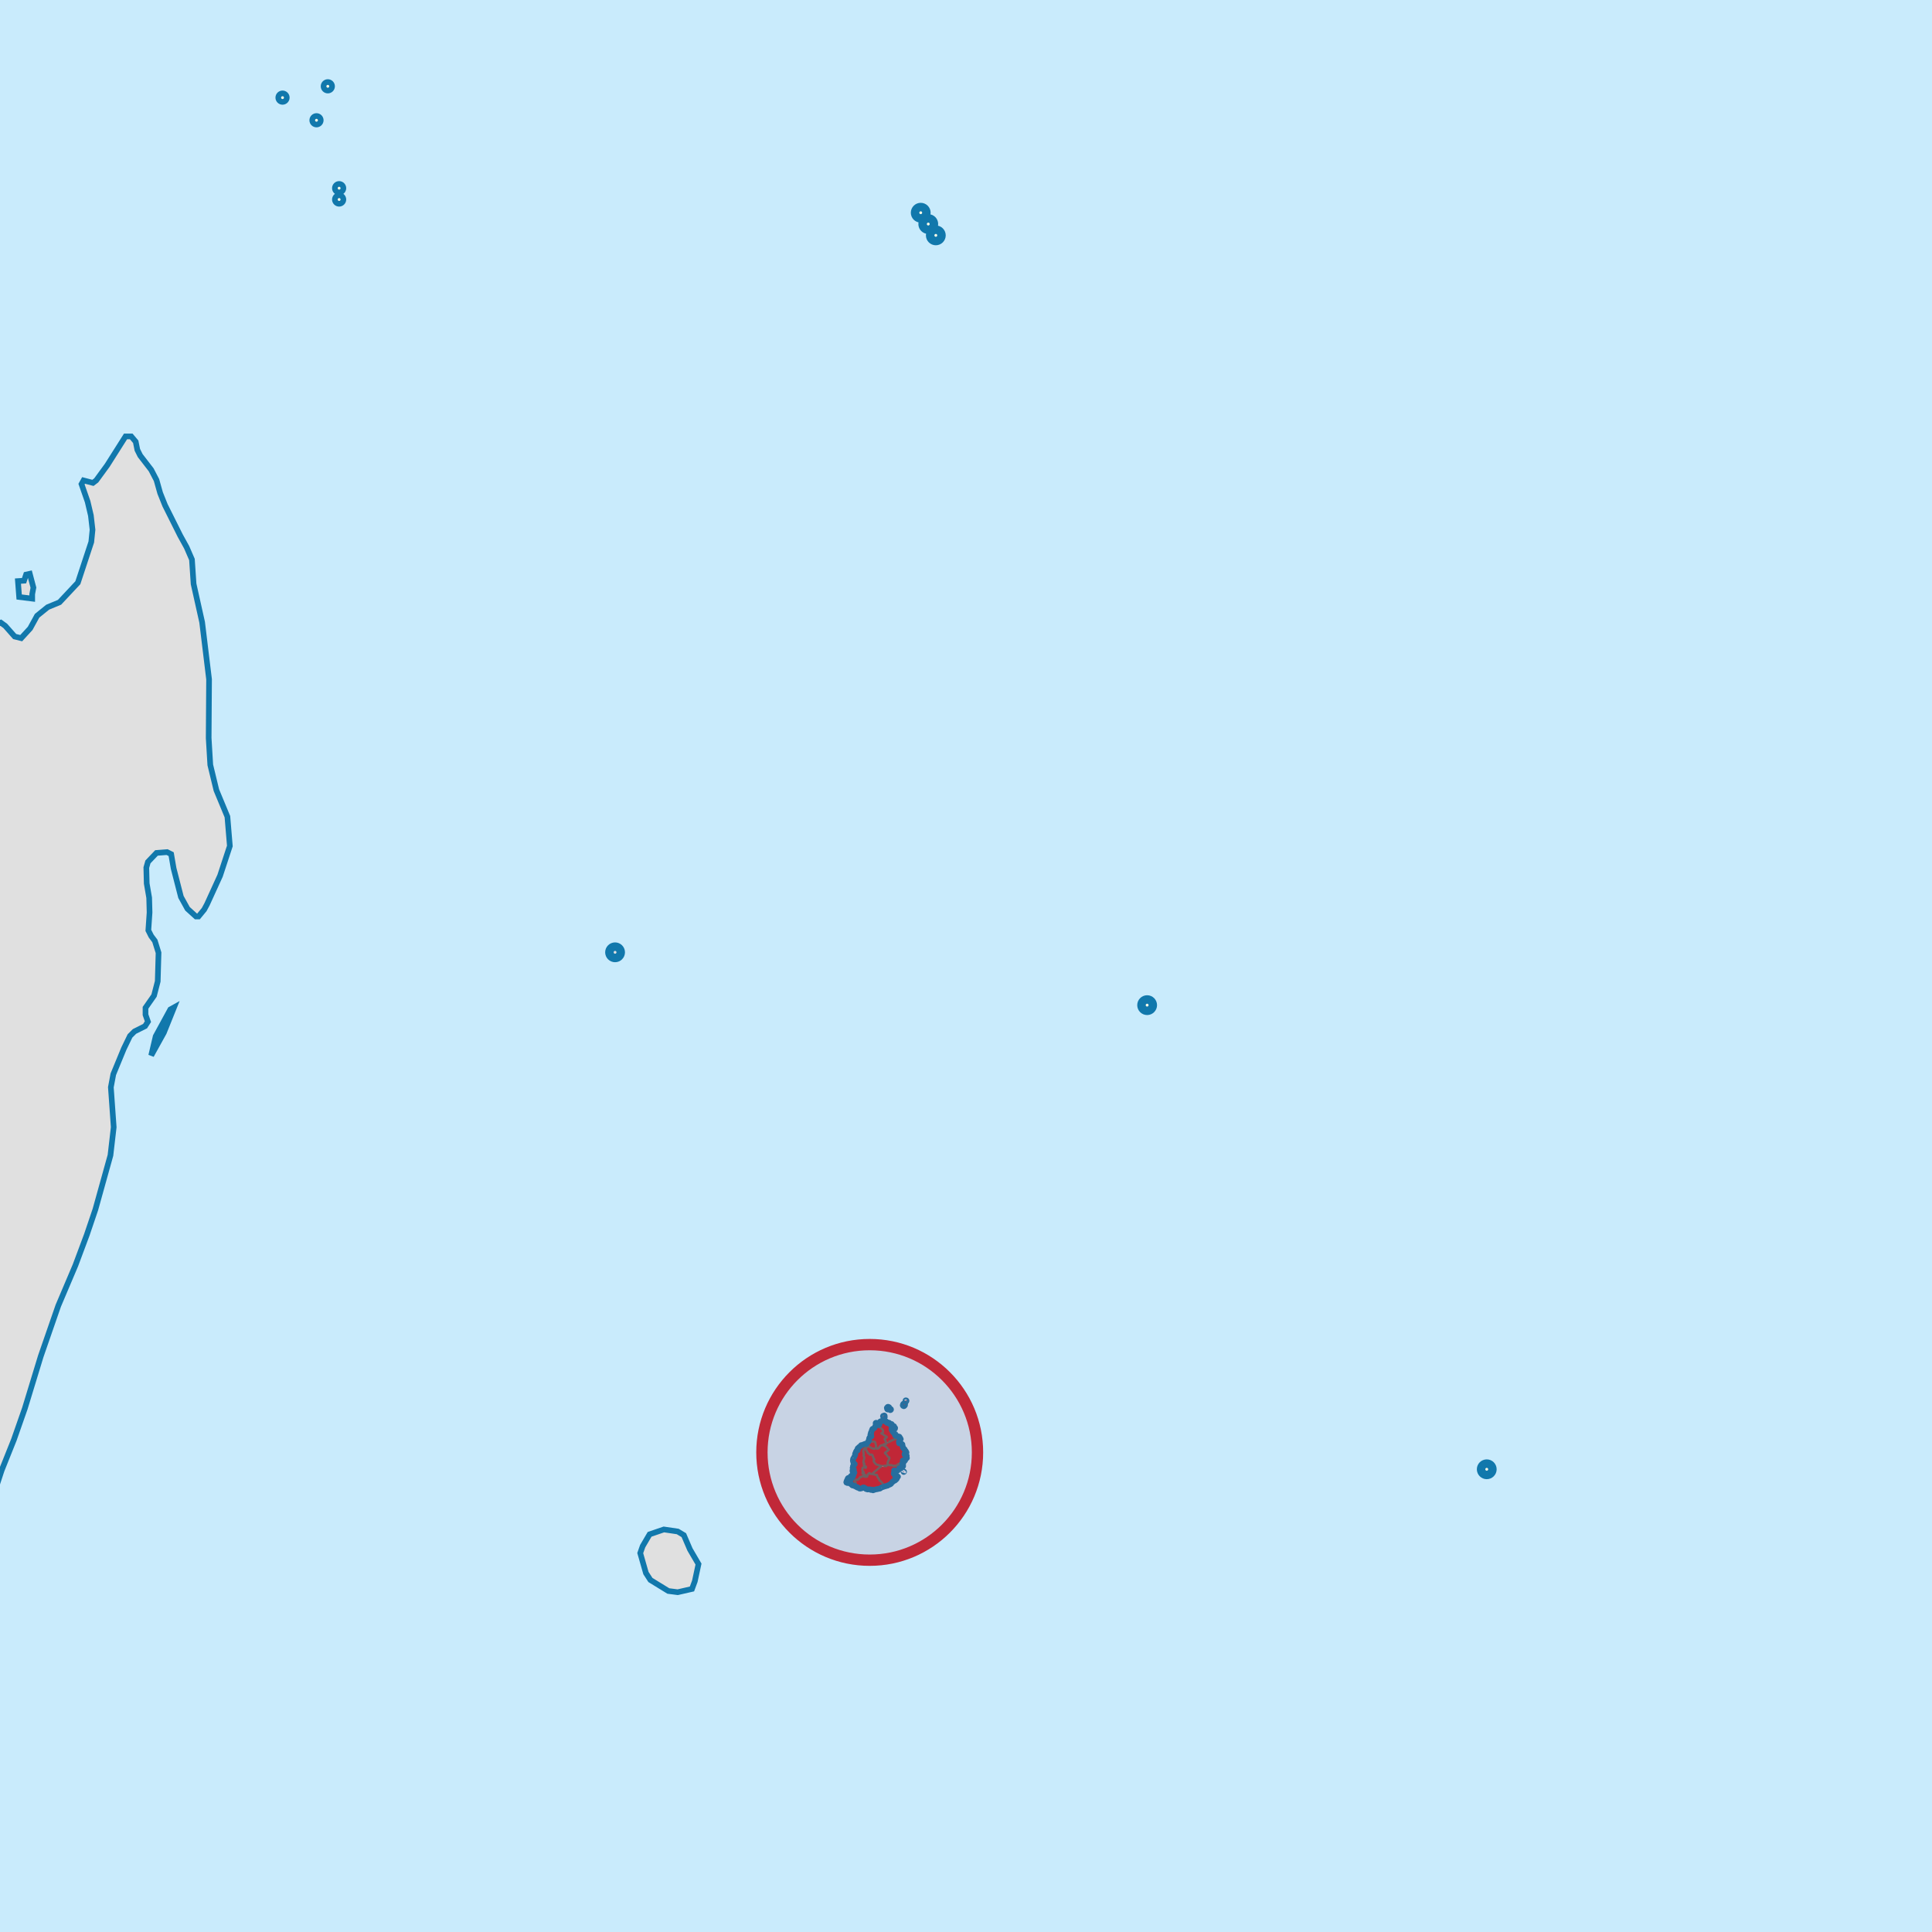 <svg height="170.666" viewBox="0 0 170.666 170.666" width="170.666" xmlns="http://www.w3.org/2000/svg"><path d="m0 0h170.666v170.666h-170.666z" fill="#c9ebfc"/><g fill="#e0e0e0" stroke="#1178ac"><g stroke-width=".5"><path d="m61.127 140.362-1.26.288-.828-.107-1.584-.973-.395-.611-.504-1.765.215-.612.612-1.044 1.261-.432 1.223.18.54.324.54 1.26.756 1.296-.324 1.513z"/><path d="m2.845 52.484v.396l-1.153-.144-.107-1.404.54-.036.18-.54.324-.072.324 1.224z"/><path d="m13.824 42.404.324 1.152.432 1.08 1.332 2.664.576 1.044.468 1.08.145 2.16.755 3.384.612 5.04-.035 5.184.143 2.376.54 2.233.972 2.34.216 2.591-.864 2.628-1.152 2.521-.252.468-.504.612h-.216l-.755-.684-.577-1.045-.647-2.519-.217-1.26-.359-.181-.937.073-.756.792-.143.504.035 1.404.217 1.26.035 1.296-.108 1.584.252.503.325.433.324 1.044-.072 2.521-.325 1.259-.755 1.08v.612l.215.612-.252.397-.935.467-.397.396-.54 1.116-.935 2.269-.216 1.151.252 3.528-.288 2.485-1.332 4.788-.756 2.232-1.008 2.699-1.513 3.565-1.547 4.464-1.405 4.608-.971 2.773-1.08 2.7-1.584 4.823-1.404 4.86-1.944 5.365-2.592 6.012-.288.756-.684 3.06-.684 2.664-.792 2.628-1.548 4.356-.252 1.332-.36 1.296-1.367 2.7-.541 1.008-.432 1.08-.323 1.368-.468 1.296-1.009 2.448-1.403 2.052-.901.757-1.872 1.08-.935.216h-2.017l-1.979.575-2.124 1.189-2.052 1.368-.828.648-.865.36-2.555.036-.72-.288-2.376-2.34-.972-.361-1.836-.359-.576-.181-.467-.324-.685-1.187-1.404-1.008-.36-.324-.144-.72-.108-.721-.324-.864-.143-1.584-.397-1.115-1.26-1.981-.072-.612.036-2.088.18-1.439.072-2.557.252-1.224.576-1.08-.108-1.188-.432-1.26-.108-1.296-.287-1.152-1.297-2.16-.287-1.044-.145-1.08-.288-3.348v-1.152l.252-2.484.324-1.261.396-.899.144-.648.288-.577.361-.431.287-.54.792-3.168.721-.685 1.079-.395.9-.828.54-1.08.649-2.304 1.475-2.269.54-1.188 1.188-1.8 1.116-2.556.36-1.188.288-1.224.396-2.7.288-1.332.036-1.332-.433-1.368-1.115-2.52v-.468l.216-1.836-.036-1.332-.396-1.332-.505-1.26-.467-2.34-.036-3.889.144-1.368-.108-1.26-.36-1.188.432-2.052 4.248-7.488.18-.864-.036-2.304.18-1.332.144-.504.324-.252.647-.144 3.132-.324.433-.217.792-.611 1.151-1.225.505-.359.396.144.252.54.324.288 1.296-.54.468-.036.503.108.252-.504.181-.685.216-.503.359-.252 1.62-.144 1.044-.181 1.368-.467.252.108 1.008 1.728.288.144.432.072.396-.324-.828-.9-.108-.504.072-.576.54-1.224.828-.936 1.836-1.44 1.908-1.62.504-.145.432.288.252 1.945-.071.324.287.071.36-.252.324-.792.072-.647-.216-.649-.108-.503.037-.504.971-1.153.792-1.116.396-1.296.324-.611.792-.685.216.109.144.576.072.575-.216.576-.323.576-.145.792.432.145.396-.181.684-1.403.756-1.297.432-.683.54-.468.828.107.791.288-1.259-1.404-.216-1.907 1.764-3.277.036-.683.252-.217.108-.288-.756-1.116-.108-.539.144-.829.432-.755.36-.505.54-.216.396.288.828.937.576.143.792-.864.611-1.115.937-.757 1.044-.432 1.62-1.728 1.187-3.6.109-1.08-.145-1.26-.288-1.224-.54-1.548.181-.325.828.217.288-.217.972-1.332 1.62-2.555h.504l.395.468.145.719.252.505.971 1.26z"/><path d="m14.473 91.221-1.117 2.016.397-1.692 1.295-2.376.324-.18z"/><g fill="#fdfbe5"><circle cx="29.958" cy="16.624" r=".375"/><circle cx="29.958" cy="17.624" r=".375"/><circle cx="27.958" cy="10.624" r=".375"/><circle cx="28.958" cy="7.624" r=".375"/><circle cx="24.958" cy="8.624" r=".375"/></g></g><g fill="#fdfbe5"><circle cx="82.667" cy="20.791" r=".375"/><circle cx="82" cy="19.791" r=".375"/><circle cx="81.334" cy="18.791" r=".375"/><circle cx="101.334" cy="88.791" r=".375"/><circle cx="131.334" cy="129.791" r=".375"/></g><circle cx="54.333" cy="84.124" r=".375"/></g><g fill="#c12838"><path d="m76.715 127.335c.004.001.007 0 .007-.002 0-.004.003-.01.007-.014l.054.001c.009-.006.033.02.075.019.023 0 .038-.022.062-.022.021 0 .042.004.063.014.02.011.046.036.063.039.038.01.051-.029.088-.029.034 0 .074.004.102.01.022.006.054.006.059.029.006.031.02.063.034.094.019.036.023.103.039.141.017.041.014.096.014.141 0 .034.033.042.02.073-.01.024-.013.065-.035.085-.003.001-.004.002-.004.003-.028.021-.043.037-.077.053-.043.02-.113.01-.165 0-.072-.015-.149-.048-.209-.093-.047-.034-.119-.057-.146-.111-.013-.028-.032-.037-.068-.02-.03.016-.044.062-.072.073s-.063.003-.115.011h-.005c-.001 0-.001 0-.001-.001.006-.021.004-.05-.006-.063-.024-.039.006-.12.036-.14l.004-.009c.008.003.011-.005.014-.021.002-.026.014-.041.028-.041.005 0 .007-.001.006-.003-.002-.002.003-.008.01-.014.008-.005.011-.013.01-.014-.001-.003.001-.006.005-.008.005-.002.009-.007.009-.012s.002-.011.006-.015.01-.013.015-.019c.005-.009.013-.011.029-.01.015 0 .026-.004.031-.009.01-.009.011-.024.003-.024-.003 0-.005-.016-.005-.039 0-.021.003-.038.005-.037.003.002.005-.002.007-.008-.004-.007.001-.01.003-.008z"/><path d="m78.29 127.463.01.005c-.01.018-.004.051-.015.072-.019.037-.076.029-.121.029-.028 0-.048 0-.067.01-.017.007-.059.035-.076.05l-.001-.001c-.002.001-.007.005-.012.009-.006.003-.012.008-.015.011-.013.012-.034.024-.063.024-.04 0-.07-.004-.106.014-.028.015-.063.083-.097.083-.037 0-.016.043-.034.068-.042.056-.069.092-.132.116-.033.014-.032.046-.087.02-.03-.013-.117-.044-.113-.058 0 0 0-.001.001-.001 0 0 .002-.001.003-.002.022-.02.025-.061.035-.085.014-.031-.02-.039-.02-.073 0-.045.003-.1-.014-.141-.016-.038-.021-.104-.039-.141-.015-.031-.028-.063-.034-.094-.005-.023-.036-.023-.059-.029-.027-.006-.067-.01-.102-.01-.037 0-.05.039-.088.029-.017-.003-.043-.028-.063-.039-.021-.01-.042-.014-.063-.014-.023 0-.038.022-.062.022-.042.001-.066-.024-.075-.019l-.054-.001c.005-.005.009-.008.009-.006 0 .005.04-.018.044-.023.003-.003.001-.005-.002-.005-.004 0-.005-.001-.004-.004.002-.003-.001-.013-.005-.02-.013-.022-.015-.095-.004-.105.004-.004.008-.017.008-.03 0-.015.002-.026.007-.029.005-.004.008-.009.005-.012-.001-.002.001-.007.006-.011.004-.004.008-.011.008-.016 0-.006.004-.011.009-.014.004-.001.006-.005.005-.007s.001-.007.005-.011c.005-.003.009-.01.009-.015 0-.003.002-.006.005-.003.002.001.005-.002.005-.005 0-.005.002-.009.003-.008.012.001.019-.001.015-.006-.001-.004-.001-.005.002-.005.012.002.022-.001.021-.006-.003-.003.005-.007.016-.009.012-.001.021-.005.023-.006.008-.011.028-.018.047-.018.023 0 .028-.008.008-.013-.007-.001-.013-.007-.013-.012s-.002-.008-.003-.005c-.005.004-.024-.016-.024-.023 0-.002-.001-.004-.005-.002-.002.002-.005-.003-.005-.01 0-.008-.002-.014-.007-.014s-.021-.028-.022-.039c0-.004-.003-.012-.006-.018-.004-.006-.007-.015-.007-.019 0-.011.033-.04.047-.04.006 0 .01-.003.009-.006-.003-.003-.003-.005 0-.005.025.005.03-.009.01-.024-.008-.006-.014-.014-.014-.021 0-.005-.004-.015-.007-.021-.009-.013-.008-.04.003-.053.003-.003.005-.014.005-.022.002-.01.005-.018.009-.02.004-.001.006-.005.005-.007-.001-.001.003-.009.01-.014.008-.005.014-.013.014-.016 0-.005.002-.01.006-.012.01-.007.02-.026.02-.04 0-.007.004-.017.008-.021.006-.009.006-.012 0-.018-.013-.013 0-.054.016-.054.003 0 .006-.008.006-.018.002-.029.004-.045.009-.043.003.002.004-.002.005-.01 0-.016.016-.041.029-.049.007-.004.01-.007.009-.01-.002-.002.001-.004.009-.002.007 0 .019.001.023 0 .01 0 .01-.002.002-.007-.005-.003-.002-.005.013-.005.011 0 .021 0 .022.002.002.001.006-.003.008-.008.004-.006.011-.01.019-.01.007 0 .014-.002.014-.005 0-.004.003-.005.01-.005.006 0 .011-.002.011-.005s.004-.006.009-.009c.023-.009.035-.019.034-.029-.001-.006.001-.01.004-.01s.006-.004.006-.009.004-.01.007-.011c.007-.002.009-.011.009-.033 0-.021.003-.033.008-.036.005-.004.006-.009.005-.012-.002-.003.001-.005.006-.005.009 0 .009-.001.003-.006-.007-.003-.007-.005-.002-.005.004 0 .006-.004.006-.009 0-.004.003-.006.006-.005.003.003.006.001.006-.002s.005-.008.012-.01c.008-.004.014-.009.014-.013 0-.005.005-.012.011-.017.005-.005.009-.012.008-.014-.003-.004 0-.005.004-.004.003.001.006-.001.006-.005-.001-.004.001-.008.004-.008.009 0 .023-.015.024-.025.007-.039-.003-.072-.027-.097-.025-.025-.031-.037-.021-.045.01-.009.01-.026-.001-.034-.008-.005-.008-.007.001-.017.006-.006.015-.013.021-.017.013-.008.035-.009.031-.003-.001.003 0 .009.002.013.004.006.005.006.005 0 0-.005.003-.004.009.004.004.006.016.016.027.02.024.011.073.011.083 0 .005-.004.011-.008.015-.008.005 0 .011.004.016.008.004.005.009.008.012.008.01 0 .018.018.018.036 0 .017-.003.025-.016.038-.016.017-.025.039-.019.045.002.003.015.003.031.003h.006v.001c.025.096.044.122.067.146.033.032.087.048.116.077.035.036.086.052.122.088.029.03.056.061.082.087.02.021.02.043.02.074 0 .028.004.053.01.077.012.043-.018.074-.049.098-.023.018-.079.025-.095.053-.011.016.029.063.062.053.038-.013.109.068.138.098.033.033.074.047.113.066.061.03.12.063.162.105.027.025-.03.05-.059.077-.042.043-.038.039-.094.053-.031.007-.03.016-.041.037-.016.033.038.105.055.129.028.038.032.087.052.126.014.027.023.062.033.083-.001.025 0 .027.003.039z"/><path d="m78.852 126.043c-.001-.003-.001-.003.003-.002.002.002.009 0 .012-.005.004-.004.013-.008.021-.008s.016-.002.016-.005c0-.008.034-.006.038.003.002.004.01.011.019.014.018.008.032.021.032.027 0 .016-.021.03-.039.03-.01 0-.021.003-.024.007-.002.004-.003.005-.002.006l-.052.002c-.001-.003-.002-.005-.007-.005-.004 0-.007-.002-.005-.005s0-.005-.005-.005c-.007 0-.008-.003-.007-.009.003-.004 0-.008-.005-.008-.01 0-.01-.019 0-.025.005-.003.007-.009.005-.012z"/><path d="m78.955 126.119c.003-.006.005-.004.007.006.003.008.006.014.008.014.002-.001.008-.001.012 0 .008 0 .008.001 0 .005-.006.005-.006.007.003.007.006.001.012.001.015 0 .002 0 .003.002.003.005 0 .002.006.005.011.005.011 0 .039.018.034.022-.003.003-.002.004.002.004.015 0 0 .052-.017.063-.009.007-.03.005-.03-.001 0-.002-.002-.004-.004-.002-.003.002-.01 0-.017-.004-.009-.005-.012-.005-.021 0-.006.004-.011.005-.014.001-.005-.009-.038-.006-.047.003-.003.005-.012.008-.018.008-.007 0-.012.003-.012.005 0 .003-.005.005-.011.005-.005 0-.01-.002-.01-.006 0-.005-.002-.005-.007 0-.008.008-.046.009-.046.001 0-.003-.002-.005-.005-.002-.002.001-.006-.003-.009-.01-.003-.011-.003-.011-.007-.001-.004.007-.005.008-.005.002-.001-.006-.001-.006-.006 0-.003.005-.004.01-.003.013.001.002.001.003-.002.003s-.007.005-.009.012c-.003.01-.005.01-.009.005-.003-.007-.004-.005-.004.003 0 .007-.004.013-.007.014-.004.003.001.01.013.021.021.02.026.037.01.049-.008.007-.008.007.002.007.007 0 .009.003.005.006-.005.005-.005.009.001.016.006.005.01.006.015.001.008-.009.023-.008.033.001.009.01.01.019 0 .027-.02.022-.02.024-.011.026.003.003.006.005.005.009-.002.002.001.004.005.004.006 0 .008.006.008.021.002.019.002.019.005.004s.004-.013.007.012c.002.02.006.031.012.036.007.003.009.007.005.007-.002 0 .002.003.008.005.007.004.014.012.015.022.002.011.005.014.009.009.003-.005.005-.004.002.005-.001.006 0 .012.003.012.024.004.056.024.058.038 0 .009.013.025.017.021.003-.001.004 0 .004.003 0 .004-.004.007-.008.009-.003.001-.002.002.004.003.005 0 .009.002.009.004 0 .003.005.01.01.015.005.006.011.015.013.02s.006.01.01.01c.002 0 .003-.002.002-.006-.005-.009.055-.006.063.002.01.011.01.011-.009.03-.008.01-.016.02-.016.021 0 .003-.005.005-.01.008-.014.003-.014.012 0 .016.013.004.016.018.015.049-.002.023-.001.024.014.025.014 0 .014 0 .006-.003-.01-.004-.007-.005.009-.008.02-.001.037.001.035.009v.012c.002.009.002.008.005-.001.004-.009.005-.007.005.008.002.019.015.028.022.016.004-.006.005-.006.005 0 0 .008.001.008.005.001.005-.008.022-.003.034.009.005.004.009.005.009.001 0-.002.011-.005.028-.005.026 0 .029.002.029.012 0 .007.002.01.004.006.005-.013.04-.009.054.006.007.008.019.014.025.014.009 0 .018.002.021.006.003.003.013.005.023.005v.012c-.004.001-.053.021-.084.054-.005.001-.032.017-.049.034-.018.017-.063.025-.092.044-.063.037-.137.052-.22.087-.091.038-.178.072-.293.137-.097.055-.335.149-.336.146l-.004.005-.01-.005c-.003-.012-.004-.014-.01-.025-.01-.021-.02-.056-.033-.083-.02-.039-.023-.088-.052-.126-.017-.023-.07-.096-.055-.129.011-.021.01-.03.041-.037.056-.014.052-.01.094-.053.028-.027.086-.052.059-.077-.042-.042-.102-.075-.162-.105-.039-.02-.08-.033-.113-.066-.028-.029-.1-.11-.138-.098-.032.011-.072-.037-.062-.053.016-.027.071-.035.095-.053.031-.023.061-.055.049-.098-.006-.024-.01-.049-.01-.077 0-.031 0-.054-.02-.074-.026-.026-.053-.057-.082-.087-.036-.036-.087-.052-.122-.088-.029-.029-.083-.045-.116-.077-.023-.024-.042-.051-.067-.146v-.001c.015 0 .028.002.037.006.016.009.037.006.05-.005.006-.007.005-.008-.013-.008-.012 0-.024-.004-.033-.011-.011-.01-.013-.016-.012-.038.001-.014.004-.024.006-.024.003 0 .004-.004.004-.009 0-.004.004-.009.009-.011.004-.001.007-.01.007-.019s.005-.021.014-.029c.01-.011.014-.02.014-.037 0-.021.009-.037.02-.037.004 0 .006-.003.006-.005 0-.004.005-.007.012-.007.004 0 .01.004.01.009 0 .004.003.008.007.008s.01-.004.014-.008c.004-.005.01-.009.015-.009.006 0 .006-.001.001-.01-.004-.006-.009-.009-.011-.007-.008.005-.005-.024.004-.033.007-.009.034-.01.034-.003 0 .004.005.007.01.007.006 0 .011-.003.011-.007 0-.002.003-.003.005-.002.003.001.006-.001.009-.008.002-.007.007-.011.019-.011.008 0 .015-.001.013-.004-.001-.002.002-.007.005-.011.004-.004.008-.005.008-.002 0 .001.004 0 .007-.004.006-.004.013-.005.018-.003.006.003.013.004.014.004.002-.001.004.001.004.005 0 .003.006.005.012.004.01-.001.022-.017.033-.041.006-.011.047-.007.055.005.008.01.02.015.014.007-.001-.003.012 0 .028.005s.039.011.052.013c.012.002.024.006.025.008.001.003.011.005.021.005.012 0 .018-.002.017-.005-.002-.002.007-.005.02-.005.018-.001.024.001.034.014.012.015.015.015.03.011.023-.006.028-.002.028.02 0 .011-.003.018-.005.015-.004-.001-.006 0-.006.003 0 .002-.005.006-.012.007-.01.003-.008.003.004.004.019 0 .046.021.046.034 0 .004-.003.009-.005.009-.003 0-.005.002-.005.007s.005.008.011.008c.012 0 .024.012.024.028.001.011.001.011.005.001s.004-.009.007.004c.005.02.022.021.033.006.007-.01.01-.013.014-.007.008.006.025.007.025.001 0-.003.007-.012.014-.019.014-.014.033-.02.033-.009 0 .003.003.005.006.005.008 0 .021.014.021.021 0 .002.003.006.007.006.005 0 .009.004.009.009 0 .007.001.007.004.001.001-.005.006-.011.011-.015.01-.008.029-.009.024-.001-.001.002.003.006.009.006.01.001.012.006.014.021.002.023.011.042.021.04.019-.001.025.002.029.012.003.009.009.01.047.011.023 0 .045.003.048.006.002.003.014.005.024.005s.023.004.03.01c.012.01.017.037.005.037-.004 0-.004.004 0 .011.009.015.008.031-.004.037-.008.005-.008.005 0 .005.007 0 .011.005.011.011s-.004.011-.009.011c-.004 0-.006.002-.005.005.002.003.001.005-.003.005s-.005.003-.002.005c.001.003 0 .007-.004.008s-.004.003.002.004c.009 0 .012.006.01.017 0 .003.002.004.006.004.006 0 .006.088-.002.093s-.005.013.009.018c.008.004.014.009.014.014 0 .007.014.015.017.008 0-.002.009-.006.018-.006.009-.001.019-.006.021-.01.007-.007.008-.007.014 0 .007.008.008.008.014-.001.008-.006.01-.013.01-.016l.052-.002c0 .002.004.003.01.003.007 0 .014.002.014.006-.007-.006-.006-.006-.002-.011z"/><path d="m74.963 130.581c.004 0 .009.004.012.009.001.003.007.007.013.007.005 0 .009.003.007.005-.002.004.001.007.005.007.015 0 .01.015-.01.034-.01.01-.019.021-.019.022 0 .003.015.005.031.005.021 0 .039.004.055.012.013.006.031.01.049.01.016 0 .028.002.028.006 0 .009.04.006.047-.002.004-.005.005-.009.003-.009-.003 0 .001-.005.008-.013.006-.006.01-.014.007-.016-.001-.001.001-.004.006-.004s.008-.001.007-.004c-.004-.006.015-.022.02-.018.001.001.005-.002.006-.007.002-.005.006-.008.01-.008.005 0 .006-.005.005-.012-.001-.008.004-.019.016-.031.011-.012.022-.02.026-.02.002 0 .003-.002.002-.004-.002-.001 0-.006.005-.011.004-.004.006-.01.004-.013-.001-.002-.001-.005.001-.005.013.003.019-.001.016-.009-.001-.004-.001-.006.003-.005.002.003.005-.002.005-.01 0-.009.002-.012.005-.011.004.002.006 0 .006-.005s.003-.01.008-.011c.005-.003.007-.01.007-.017 0-.025.026-.07.041-.07.012 0 .013-.012.005-.021-.009-.008-.009-.012-.003-.023.004-.007.01-.013.014-.013.005 0 .006-.003.005-.005-.003-.004-.001-.005.001-.005.004 0 .004-.007.001-.018-.003-.01-.003-.024-.002-.033.006-.025.006-.055 0-.055-.003 0-.003-.003.002-.006.007-.004.007-.005-.001-.005-.015 0-.011-.023.005-.041.008-.009.017-.014.019-.014.002.002.004-.002.004-.006 0-.006.006-.009.021-.009.019 0 .021-.001.021-.012 0-.006.002-.015.006-.018.004-.005.004-.009-.003-.015-.01-.01-.02-.011-.02-.002 0 .003-.006.005-.013.003-.009-.002-.014 0-.014.005 0 .004-.005.008-.012.008-.006 0-.01-.003-.008-.004.007-.007-.02-.028-.036-.028-.01 0-.018-.003-.02-.008-.002-.004-.009-.008-.015-.008-.01 0-.011-.001-.005-.005.008-.005.008-.006-.001-.006-.005 0-.009-.004-.009-.008 0-.005-.002-.009-.006-.009-.003 0-.005-.007-.005-.018 0-.01-.003-.018-.004-.017-.002.002-.005-.005-.006-.015 0-.008-.003-.021-.004-.025-.002-.005 0-.01.005-.013.006-.002.008-.005.004-.01-.006-.007-.005-.027.002-.026.003 0 .005-.003.004-.006-.001-.004.001-.007.005-.005.004 0 .006-.003.006-.007-.001-.003 0-.005.004-.003.003.001.006.001.008-.003.002-.002.006-.004.008-.002.002.001.007-.002.011-.005.003-.005.013-.009.021-.009s.016-.003.019-.005c.001-.003.011-.005.021-.007.018 0 .019 0 .007-.005-.009-.002-.01-.003-.004-.003.01-.002.013-.018.004-.033-.004-.008-.012-.01-.023-.01-.013 0-.021-.004-.028-.014-.006-.008-.011-.011-.014-.01-.001.002-.003.001-.003-.003 0-.003-.009-.018-.021-.031-.02-.024-.028-.053-.016-.053.004 0 .006-.004.006-.008 0-.005.003-.008.008-.011.006-.002.007-.015.007-.063 0-.059.008-.092.022-.101.002-.002.005-.01.005-.018 0-.013.02-.037.029-.038h.006c.003 0 .011-.005.019-.013.007-.007.015-.012.015-.01 0 .003.004 0 .008-.006.005-.006.01-.01.011-.01.001.001.006.001.011.001.009 0 .009 0 .003-.005-.008-.005-.008-.005 0-.005.012 0 .041-.027.044-.042.001-.01 0-.011-.008-.008-.021.008-.031.01-.031 0 0-.004-.003-.008-.005-.008-.004 0-.007-.005-.007-.009 0-.005-.005-.01-.01-.011-.006-.002-.011-.005-.011-.007 0-.004-.007-.005-.015-.005-.019 0-.033-.019-.033-.04 0-.008-.001-.013-.004-.012-.003.004-.006-.01-.008-.04 0-.009-.004-.019-.007-.021s-.006-.016-.006-.03c-.001-.015-.004-.031-.009-.038-.005-.006-.008-.017-.008-.023s-.003-.012-.006-.012c-.008 0-.007-.145.002-.152.004-.003.006-.012.005-.021-.001-.01.001-.017.006-.021s.009-.014.009-.022.002-.015.005-.013c.004.002.005 0 .005-.005s.004-.008.009-.008.007-.005.007-.012c0-.005.006-.016.014-.022.007-.008.014-.017.014-.019.001-.003.001-.008.001-.009.003-.01.027-.043.03-.04.003.001.007-.008.008-.02.002-.017.005-.021.009-.016.003.007.006-.008.005-.029 0-.001.007-.011.017-.021.014-.012.019-.023.021-.043.003-.014.008-.029.013-.033.004-.005.006-.011.004-.012-.001-.003.001-.004.006-.004s.008-.002.006-.005c-.005-.008.003-.022.01-.022.014 0-.002-.07-.018-.08-.015-.01.01-.051.029-.051.006-.001.007-.002.005-.003-.009-.004 0-.053.011-.065.005-.006.007-.011.004-.011s-.001-.001.002-.004c.004-.002.009-.018.01-.033s.005-.029.008-.03c.002 0 .005-.004.005-.006 0-.004.007-.015.016-.025s.015-.02.014-.021c-.001-.003.001-.006.005-.008.005-.002.007-.005.006-.008-.002-.003 0-.008.005-.012.004-.003.008-.011.008-.016 0-.018.024-.037.04-.034.009.001.025.004.04.006l.025.004v-.021c.001-.012.001-.023 0-.026 0-.003.005-.017.012-.029.013-.023.013-.023.003-.031-.007-.005-.012-.012-.012-.017-.001-.003-.006-.012-.011-.017-.011-.01-.011-.015-.001-.024.003-.005.009-.013.01-.019.002-.015.012-.023.028-.023.007 0 .012-.001.01-.005-.002-.002 0-.005.005-.005s.008-.002.008-.005c0-.009.038-.052.056-.062.006-.003.01-.01.01-.012-.001-.004 0-.006.002-.006.004 0 .015-.007.026-.014.012-.009.024-.013.035-.012.011.002.016-.001.016-.007 0-.004.004-.008.007-.006.003.001.007-.003.007-.008 0-.004.003-.006.005-.005.003.003.005 0 .005-.005 0-.011.02-.045.023-.04.001.001.004-.002.004-.007s.004-.008.01-.008c.012 0 .031-.022.031-.036 0-.007.003-.011.005-.008.004.001.007-.002.007-.007 0-.006.006-.007.025-.007.016 0 .027.002.027.006s.001.004.006 0c.004-.004.017-.007.03-.01.013-.001.024-.005.026-.006.005-.007.026-.018.034-.018.003 0 .007-.002.008-.005.002-.002.008-.006.013-.006.006-.001.016-.005.023-.009.006-.004.015-.006.02-.005.004.003.01 0 .014-.005.002-.004.008-.007.012-.006.011.001.02-.001.018-.005-.003-.003.002-.005.01-.005.007-.001.017-.005.021-.009s.01-.006.012-.005c.006.003.026-.005.026-.01 0-.003.008-.005.018-.005.014 0 .015-.001.006-.005-.008-.004 0-.005.024-.005.025 0 .037.002.047.01.007.006.016.011.02.011.002 0 .009.004.012.008.004.004.007.006.009.007l-.004.009c-.03.02-.061.101-.036.14.01.014.012.043.006.063v.001c-.001.005-.004.01-.006.014-.018.029-.063.09-.097.106-.017.009-.062.02-.074.039-.018.031-.016.064-.029.097-.012.032-.043.098-.043.138 0 .055.04.103.04.15 0 .034.013.077.003.111-.007.032-.013.054-.013.088 0 .027 0 .063.018.082.012.012.046.027.05.045.006.026 0 .05 0 .077 0 .036-.013.073-.02.107-.008.04-.038.092-.038.131 0 .061-.024.115-.024.175 0 .038.006.033.037.05.019.008.045.016.045.044s-.002.049-.02.067c-.023.022-.048.035-.016.068.028.026.041.044.074.068.021.015.06.024.077.048.016.021.041.063.029.093-.022.056-.048.029-.106.015-.029-.007-.048-.038-.084-.029-.03.008-.088.01-.102.044-.015.037-.015.076-.024.116-.007.028.005.047.005.074 0 .034-.01.082.015.106.02.02.06.039.079.063.032.044.022.073-.029.087-.014.004-.079.02-.074.039.01.038.038.014.068.029.031.015.056.028.082.048.025.019.062.027.079.049.012.017.044.052.044.078 0 .035-.01.086-.027.104v.001c-.024 0-.072.003-.075-.007-.03-.09-.139-.069-.19-.016-.081.088-.132.028-.175.05-.034.017-.006.04-.029.063s-.036.024-.063.058c-.025.031-.059.055-.078.093-.026.052-.052.024-.097.024-.033 0-.085-.031-.113-.005-.025.025-.051.037-.077.063-.021.021-.023.034-.015.068.008.031.022.062.049.087.021.022.038.039.038.068 0 .021.005.064-.015.074-.025.012-.049.002-.077.01-.029.007-.054.014-.054.048 0 .029.005.089-.006.102h-.026c-.002 0-.006.001-.01.001-.012.001-.021.004-.02.006.003.003-.002.005-.01.005s-.012-.002-.011-.005c.003-.002 0-.005-.005-.005s-.007.003-.005.005c.001.003-.001.005-.006.005s-.007-.002-.005-.005c.002-.004-.004-.005-.013-.005-.025 0-.059-.017-.059-.029 0-.006-.002-.007-.004-.004-.001.005-.006.002-.014-.01-.007-.012-.008-.021-.006-.036.003-.015.001-.021-.002-.021-.004 0-.005-.002-.004-.005.002-.003-.003-.006-.01-.006-.018 0-.039-.023-.039-.043 0-.009-.005-.016-.012-.02-.005-.002-.011-.011-.013-.017-.003-.007-.008-.015-.012-.019-.003-.005-.006-.011-.005-.015.002-.004-.001-.009-.005-.01-.003-.002-.007-.007-.007-.01 0-.013-.035-.036-.053-.036-.005 0-.013-.006-.015-.013-.004-.008-.011-.013-.018-.013-.006 0-.011-.002-.011-.006 0-.003-.008-.005-.019-.005s-.017.002-.015.005c.001.004-.006.006-.021.006-.014 0-.024-.002-.024-.006 0-.003-.008-.005-.016-.005-.013 0-.017.002-.017.012 0 .009-.001.01-.005.004s-.005-.004-.005.009c0 .01-.002.017-.005.017-.002 0-.006.007-.009.014-.001.008-.007.014-.013.016-.007.002-.01.005-.01.008 0 .009-.085.006-.094-.001-.004-.005-.006-.009-.004-.01.002-.003-.002-.007-.008-.01-.013-.007-.015-.029-.006-.046.002-.006.006-.019.008-.029s.005-.019.009-.017c.004.003.008-.008.005-.022 0-.004.003-.012.008-.019s.006-.015.005-.016c-.003-.003-.002-.004.002-.004s.005-.002.004-.006c-.003-.003-.001-.005.002-.005s.005-.006.005-.013.003-.015.005-.016c.003-.002.007-.011.009-.02.001-.009.005-.014.009-.013.002.002.005-.001.005-.005.001-.018.014-.045.021-.045.003 0 .005-.01.005-.021 0-.013.003-.022.008-.024.007-.005.009-.007.009-.021 0-.005.002-.006.005-.005.003.003.006-.002.006-.008 0-.014.007-.024.031-.045.008-.006.013-.007.014-.003-.001.027.003.03.007.03z"/><path d="m75.602 131.329c0-.004-.004-.005-.012-.002-.007.001-.01.001-.007-.004.002-.004 0-.007-.005-.007s-.015-.006-.022-.012c-.009-.01-.019-.014-.032-.015h-.02l.019-.004.019-.005-.018-.001c-.01 0-.02-.001-.022-.001-.004-.002-.01-.007-.013-.014-.005-.011-.014-.016-.014-.006 0 .012-.021.003-.031-.013-.01-.013-.014-.016-.026-.016h.026c.011-.013.006-.072.006-.102 0-.034.024-.041.054-.048.028-.008.052.002.077-.01.02-.01.015-.054.015-.074 0-.029-.017-.046-.038-.068-.026-.025-.041-.056-.049-.087-.009-.034-.006-.048.015-.068.026-.025.052-.037.077-.063.028-.026.08.005.113.005.045 0 .07.027.097-.024.02-.038.053-.062.078-.093.026-.033.039-.034.063-.058s-.005-.047.029-.063c.043-.021.094.038.175-.05.052-.054.16-.074.19.016.003.01.051.007.075.007h.014c.003.001.005.001.008.001.021.004.043.008.064.008.014 0 .025 0 .038-.004.011-.002.02-.006.029-.009.02-.005.025-.002.037-.021.005-.012.006-.031.006-.043 0-.016.004-.034.011-.047.011-.021.021-.036.025-.063s-.004-.036.021-.05c.021-.01.034-.01.051-.027.012-.011.018-.031.027-.045.008-.01.022-.023.033-.025.021-.005.06.016.073.029.014.013.011.031.028.039.021.011.034.021.059.015.019-.005.042-.009.061-.009.008 0 .018 0 .026.003h.005c.01 0 .039.018.049.022.018.007.033.01.053.01.029 0 .054.002.081.008.019.004.037.007.052.019.02.015.049.021.072.021.021 0 .039-.002.058-.01.015-.006.04.004.051.013.003.001.005.004.008.005.012.01.021.029.026.045.009.022.01.049.01.073 0 .027.008.033.017.056.008.021.021.043.032.064.012.023.031.024.047.041.009.008.013.022.022.034.013.016.021.044.025.063v.004c0 .016.013.038.019.053.007.015.019.026.026.043.007.013.033.021.045.031.013.01.024.022.037.028.024.012.04.027.052.049.011.019.034.043.054.056.015.008.026.035.039.049.018.017.031.033.046.054.006.01.015.024.017.034.003.015.009.029.012.045.003.015.007.026.017.036.018.017.029.04.047.06.009.01.012.022.021.03.01.011.011.022.011.036 0 .009 0 .02-.002.026-.001.007.004.028.004.033l.002.008c-.004.001-.009.002-.012.004-.023.005-.042.011-.042.013 0 .003-.007.005-.016.005-.01 0-.015.003-.014.005.002.004-.003.007-.013.007-.008 0-.017.002-.02.005-.001.002-.005.003-.007.002-.003-.002-.005-.001-.005.003 0 .002-.009.005-.019.005-.011 0-.019.002-.019.006 0 .007-.025.006-.028-.001-.001-.005-.006-.004-.012.005-.007.006-.013.01-.015.009-.002-.003-.004 0-.004.005s-.002.008-.005.006c-.003-.001-.005-.001-.005.002s-.004.005-.009.005c-.004 0-.007.003-.007.005 0 .003-.007.007-.014.009-.008.001-.013.006-.013.01 0 .009-.02.024-.03.024-.009 0-.009.001-.001.005.006.005.005.006-.004.006-.008 0-.013.002-.013.004 0 .003-.005.008-.011.012-.01.006-.012.006-.016 0-.004-.007-.005-.005-.005.002 0 .006-.004.009-.019.009-.01 0-.019.002-.019.006s-.019.005-.051.005c-.07-.001-.069-.001-.06.005.007.004.007.005-.003.005-.007 0-.014.004-.018.009-.005.005-.016.007-.03.007s-.022.003-.02.007c.001.002-.004.005-.014.005-.009 0-.016-.003-.016-.005 0-.003-.009-.007-.021-.008-.015-.001-.021.001-.021.005 0 .005-.009.008-.027.008-.015 0-.025.001-.024.002.009.009-.033.032-.046.027-.004-.001-.008 0-.008.002 0 .004-.012.005-.03.005-.017-.001-.034-.001-.041 0-.01 0-.01 0 0 .005.009.005.005.005-.011.004-.017-.001-.023.001-.023.006 0 .004-.001.005-.005.004-.002-.001-.006.001-.007.005-.002.005-.006.008-.009.006s-.005-.001-.005.003-.008.005-.019.004c-.012-.002-.019 0-.019.003 0 .005-.015.008-.045.008-.029 0-.044-.001-.042-.005.002-.003-.001-.005-.007-.005-.005 0-.014-.004-.016-.009-.004-.004-.01-.007-.016-.007-.003 0-.007-.005-.007-.013 0-.009-.001-.01-.005-.004-.004.007-.005.005-.005-.005l-.001-.013-.005.015c-.004.007-.008.013-.01.011-.004-.001-.005.001-.005.005 0 .005-.012.007-.041.007-.023.002-.039-.001-.039-.003 0-.004-.002-.005-.005-.003-.002.001-.005.001-.005-.002s-.005-.007-.01-.007c-.004 0-.008-.001-.005-.002.004-.004-.015-.023-.022-.023-.003 0-.006-.002-.006-.005 0-.004-.009-.006-.02-.006-.02-.002-.02-.002-.004-.005.01-.003-.015-.004-.06-.004-.05 0-.07.001-.059.004.019.005.019.005-.004.003-.015-.001-.022.002-.022.006 0 .006-.012.007-.047.007-.028 0-.047-.002-.047-.005 0-.004-.006-.006-.013-.006-.01 0-.01-.002-.003-.005.006-.004.005-.005-.005-.005-.007 0-.01-.003-.009-.005.002-.004-.004-.007-.016-.007-.011 0-.019-.002-.019-.005s-.004-.003-.012 0c-.012.008-.045-.006-.05-.02-.002-.005-.006-.011-.01-.013-.004-.004-.004-.005.001-.008.01-.004.003-.018-.01-.018-.005 0-.01-.003-.01-.008s-.002-.007-.005-.005c-.004.001-.005 0-.005-.003 0-.004-.002-.005-.006-.004-.003.003-.008.002-.011-.002-.004-.005-.016-.006-.029-.005s-.022-.001-.022-.005c0-.003-.008-.005-.015-.005-.011 0-.013-.001-.008-.006.007-.003.007-.005.003-.005-.014 0-.015-.002-.02-.019l-.007-.017-.042-.001c-.042-.001-.046-.001-.056.013-.006.007-.014.012-.019.012-.003 0-.006.003-.005.007.003.002.002.005-.002.005s-.005.001-.004.003c.01.01-.039.033-.071.033-.013 0-.018.003-.017.006.002.004-.003.005-.014.004-.012-.001-.018.001-.018.005.002.005-.007.007-.029.007-.017 0-.032.002-.034.006-.002.002-.008.005-.016.005-.007 0-.014-.003-.016-.005-.004-.008-.032-.008-.044-.001-.008.003-.013.002-.021-.005-.006-.007-.011-.014-.011-.017 0-.002-.005-.005-.01-.005s-.019-.009-.029-.019c-.016-.015-.024-.018-.04-.018-.012 0-.021-.003-.023-.005-.002-.003-.019-.007-.037-.009-.021-.001-.039-.006-.044-.013-.011-.01-.014-.038-.004-.044.004-.001-.015-.004-.04-.004-.027 0-.046-.002-.046-.005s-.003-.006-.008-.006c-.004 0-.008-.004-.009-.009 0-.005-.001-.006-.003-.002.012.011-.007 0-.007-.01z"/><path d="m80.076 123.727c.003 0 .004.009.004.021 0 .016-.003.024-.011.031-.007.005-.01.01-.008.01.001 0 0 .004-.004.008-.003.003-.009.006-.011.005-.001-.002-.005.001-.006.006-.005.01-.019.01-.027 0-.004-.004-.007-.011-.007-.016s-.002-.008-.004-.007c-.009.007-.021-.016-.021-.039-.002-.015.002-.026.008-.034.019-.021.071-.02.077.004.004.006.006.011.01.011z"/><path d="m80.037 128.275c.001.005.001.013-.001.015-.002.004-.003 0-.002-.009 0-.008.002-.011.003-.006z"/><path d="m80.005 128.901c.002.001-.001.002-.007.002s-.008-.001-.003-.002c.004-.003.009-.001.01 0z"/><path d="m79.984 128.556c.001.004.001.01 0 .014-.002.004-.004 0-.004-.006 0-.008.002-.012.004-.008z"/><path d="m79.957 129.009c.002.004.002.008 0 .01-.002.001-.003-.001-.002-.007 0-.007.001-.008.002-.003z"/><path d="m79.957 124.029c.002.004.002.01 0 .014-.001.004-.002.001-.002-.007 0-.007.001-.01.002-.007z"/><path d="m79.938 124.012c.01.004.012.008.01.026-.001.019-.005.023-.018.033-.01.005-.018.011-.018.012 0 .003.008.008.018.014.017.011.026.039.015.039-.004 0-.005.003-.004.005.001.003-.003.008-.008.011-.006.005-.01.01-.01.013 0 .007-.026.03-.031.028-.003-.003-.007.002-.008.008-.002.011-.03.027-.04.025-.001 0-.014-.003-.025-.007-.022-.005-.036-.016-.067-.054-.008-.009-.008-.044 0-.054.002-.003.006-.02.007-.035.003-.027.005-.032.027-.051.014-.012.024-.024.023-.026-.002-.004.01-.007.021-.005.002 0 .004-.003.004-.005 0-.004.003-.004.007-.002.009.007.016.005.021-.001.003-.004.008-.004.014.001.008.004.013.005.015.002.006-.01.027-.005.033.007.001.008.008.015.014.016z"/><path d="m79.902 128.495c0-.008.001-.012.003-.008.001.004.001.01 0 .014-.002.004-.003.001-.003-.006z"/><path d="m79.854 129.984c.02.013.021.019.005.037-.013.015-.035.019-.035.005 0-.005-.003-.008-.005-.005-.007.004-.013-.015-.009-.024.002-.005.009-.011.016-.015.009-.005.014-.004.028.002z"/><path d="m79.773 129.514c.002.006.002.017 0 .022-.001.007-.002.002-.002-.012 0-.012.001-.018.002-.01z"/><path d="m78.021 127.629c.018-.015.06-.043.076-.05.02-.01.039-.01.067-.01.045 0 .103.008.121-.029.011-.021.005-.055.015-.072l.004-.005c.001.003.239-.092.336-.146.115-.064.202-.099.293-.137.083-.035.157-.05.22-.087.029-.019.074-.027.092-.044.017-.018.044-.033.049-.034.031-.033.08-.053.084-.054v-.012h.009c.025-.001.053.009.044.018-.001.001-.001.004.003.004.002 0 .008.007.012.017.004.011.009.018.011.016.002-.001.008.012.013.027.006.016.013.027.014.025.002-.001.006.005.007.013.003.011.009.017.021.021.01.004.018.009.018.012-.002.016.002.041.007.041.007 0 .021.014.021.021 0 .003-.003.01-.006.013-.004.004-.012.014-.018.021-.005.007-.014.014-.017.014-.005 0-.007.002-.005.005.002.002 0 .006-.003.007-.007.001-.016.052-.01.052.008 0 .006.038-.001.054-.004.007-.01.014-.014.014s-.006.002-.006.006c0 .002-.007.011-.014.019-.008.007-.014.011-.014.007 0-.002-.009-.005-.019-.005-.013 0-.018-.002-.018-.01 0-.007-.002-.007-.005-.001-.003.005-.007.006-.009.004-.003-.002-.008.001-.012.006-.008.013-.008.018.002.018.003 0 .007.001.007.003 0 .003.01.009.021.015.012.005.02.012.018.014-.001.003.002.005.005.005.005 0 .009.004.009.01s-.001.011-.004.011c-.002 0-.003.007-.003.014 0 .008.001.013.003.013.008 0 .004.043-.003.051-.004.004-.015.008-.023.008s-.019.004-.022.008c-.005.007-.004.008.013.008.01 0 .021.003.024.007.005.005.007.005.011-.002.005-.007.006-.007.01 0 .004.005.008.004.02-.01.009-.011.018-.016.022-.015.004.003.011.002.015-.002.006-.005.012-.003.028.007.011.009.027.015.036.015.02 0 .032.01.032.026 0 .006.002.01.005.007.004-.001.006.001.006.008.001.005.001.011.003.015 0 .002.001.007.001.011.001.008.015.006.023-.002.009-.009.02-.008.023.001.001.005.006.009.01.009.005 0 .007.005.007.011 0 .009.001.01.005.005.008-.011.011.019.008.049-.004.024-.004.025-.008.011-.004-.016-.004-.016-.004.004-.001.022 0 .028.005.027.004-.002.013.024.012.03 0 .002.001.005.005.005.002 0 .005.009.005.02 0 .015.001.018.005.011.005-.006.005-.006.005.003 0 .005.005.015.008.021.009.013.009.014-.001.022-.011.011-.013.049-.002.055.003.003.005.008.003.01-.002.003-.001.005.003.005.003 0 .005.007.005.015 0 .012.001.013.006.007.003-.005.005-.007.005-.002 0 .004.005.007.012.007.006 0 .008.002.007.005-.001.002.001.006.005.007.005.003.009.009.009.015 0 .005.002.01.006.009.004 0 .006.003.005.006 0 .004.003.007.008.007.003 0 .006.002.005.005-.003.003 0 .006.005.006s.009.005.009.014c0 .012.001.014.005.007.003-.007.005-.006.006.003 0 .006 0 .014-.001.019 0 .006.001.006.007.001.005-.005.009-.005.011-.001.003.002.008.005.012.005.016 0 .039.027.039.046 0 .01.002.017.005.015.002-.001.006.003.007.009.008.029.019.054.027.054.014.003.029.019.025.026-.002.008.012.024.021.024.003 0 .002.002-.002.005-.005.003-.006.005-.001.005.003 0 .015.01.027.021.015.015.021.026.021.037 0 .009.004.017.007.02.018.011.028.063.014.063-.003 0-.005.003-.002.004.001.001-.004.009-.01.016-.008.008-.014.015-.014.018 0 .007-.025.031-.033.031-.005 0-.01.003-.011.005-.002.003-.021.007-.044.008-.022.002-.042.006-.043.009 0 .003-.007.006-.013.006-.011 0-.011 0 .002.006.01.005.013.013.014.025.002.019.004.021.021.023.011.003.023.009.028.014.003.005.012.01.019.011.008.002.01.007.012.034.001.028 0 .033-.009.033-.007 0-.007.002-.001.005.004.003.011.003.018 0 .007-.005.013-.003.021.003.008.005.018.009.022.007.008 0 .008 0-.002-.005-.007-.002-.003-.003.015-.005.017 0 .028.004.033.008.009.009.01.043.003.048-.003.002-.005.01-.005.017 0 .018-.004.023-.021.034-.011.008-.011.01-.003.01.006 0 .009.004.009.023 0 .014-.003.023-.008.026-.002.001 0 .002.006.002.015.001.027.013.027.025 0 .007.004.013.009.014.017.008-.003.041-.024.041-.007 0-.01.001-.009.003.002.002-.005.008-.017.014-.011.006-.021.013-.022.016s-.005.005-.007.004c-.017-.001-.035.001-.031.005.001.004-.003.007-.009.007-.005 0-.01.002-.01.005s-.005.005-.011.003c-.012-.002-.015.005-.004.009.005.001.005.005-.001.015-.01.018-.013.058-.003.058s.01.029 0 .039c-.009.009-.029.01-.029.003 0-.004-.002-.005-.005-.003-.002.001-.006-.002-.007-.01-.002-.01-.003-.01-.003.003-.001.008-.004.015-.006.015-.004 0-.007.003-.007.007 0 .01-.017.029-.025.029-.004 0-.01-.003-.014-.007-.005-.005-.016-.009-.024-.009l-.017-.001.016-.004.016-.004-.016-.001c-.009-.001-.02-.001-.021 0-.006 0-.014-.006-.021-.015-.007-.008-.013-.011-.013-.008 0 .004-.003.005-.007.004-.002-.002-.005-.001-.005.003 0 .003-.002.005-.005.002-.002-.001-.005 0-.005.005s-.005.009-.011.009-.01.002-.009.005c.003.002 0 .005-.005.005-.003 0-.007.004-.007.009 0 .011.021.034.031.034.007 0 .01.001.008.005-.001.002.005.006.014.007.008.003.015.007.012.009-.001.003.001.005.006.005.007 0 .008.012.008.071 0 .05 0 .066-.005.069l-.001-.001c-.014 0-.091-.007-.104-.007-.049 0-.098 0-.146 0-.029 0-.069-.009-.083.02-.025.05-.035.038-.098.053-.035.008-.048.022-.067.049-.012.014-.048.073-.069.073-.04 0-.054.006-.092.02-.036.013-.069.005-.107.005-.048 0-.055.028-.102.005-.029-.016-.058-.017-.091-.024-.033-.009-.067-.04-.11-.04-.037 0-.046.029-.082.021-.026-.008-.074-.039-.097-.039-.026 0-.046.002-.068.015-.062.033-.062.009-.079.005h-.002c-.001-.003-.003-.005-.002-.006h.001c.013-.01.029-.161.029-.199 0-.036.02-.097.034-.131.015-.039.037-.073.053-.117.018-.044.043-.082.054-.126.012-.046.009-.061-.01-.097-.03-.063-.054-.014-.102-.049-.044-.033-.065-.092-.093-.137-.005-.008-.01-.017-.015-.024-.027-.045-.083-.088-.121-.117-.024-.018-.039-.043-.049-.063s.059-.063.073-.078c.031-.032.101-.061.141-.092.024-.02.041-.051.059-.068.022-.022.037-.036.067-.045.004-.001-.043-.04-.049-.047-.028-.04-.074-.1-.111-.138-.033-.033-.066-.057-.102-.092-.02-.02-.03-.029-.049-.039-.024-.013-.037-.022-.063-.029-.038-.01-.06-.001-.067-.039-.004-.012-.012-.024-.015-.033-.004-.015-.033-.008-.04-.02l-.005-.001c.005-.018.01-.022.013-.022z"/><path d="m79.694 129.413c.002.004.002.01 0 .014-.001.003-.003 0-.003-.008 0-.007.002-.01.003-.006z"/><path d="m79.511 127.292c.001.005.001.013 0 .019-.001.005-.003 0-.003-.01s.002-.015.003-.009z"/><path d="m79.458 127.494c.002.004.001.009 0 .01-.001.003-.003-.001-.003-.006 0-.006.002-.008.003-.004z"/><path d="m79.327 130.438c.001.005.001.009 0 .012-.003.001-.004-.002-.004-.008.001-.006.003-.008.004-.004z"/><path d="m79.23 130.414c.024-.026.088-.003.088.033 0 .013-.006.021-.022.036-.021.021-.044.025-.056.011-.004-.004-.006-.01-.006-.013s-.004-.007-.008-.008c-.01-.004-.008-.045.004-.059z"/><path d="m79.093 130.016c.01.001.003.001-.017.001-.019 0-.026 0-.018-.001.01-.002.025-.002.035 0z"/><path d="m79.063 126.196c.003.004.001.008 0 .01-.002.001-.002-.001-.002-.007.001-.007.002-.008.002-.003z"/><path d="m79.063 130.764c.003.007.001.017 0 .021s-.002-.001-.002-.012c.001-.012.002-.016.002-.009z"/><path d="m79.035 130.25c0-.007.002-.011.003-.007s.001.01 0 .014c-.001.003-.003.001-.003-.007z"/><path d="m78.825 126.272c.003.001 0 .002-.009.002s-.013-.001-.008-.002c.007-.001.013-.001.017 0z"/><path d="m78.774 126.066c.002.005.002.013 0 .017-.001.003-.002 0-.002-.009 0-.01.001-.012.002-.008z"/><path d="m78.692 124.483c.005-.007.005-.006.004.003-.001.006.004.015.009.018.01.009.01.01.001.019-.005.005-.009.013-.009.018 0 .007-.001.009-.005.001-.005-.006-.005-.006-.005.003-.001.02-.026.032-.048.025-.005-.003-.01-.006-.012-.011-.003-.004-.006-.005-.01-.004-.005.004-.02-.01-.02-.019 0-.004-.003-.006-.007-.006-.007 0-.006-.014.002-.018.004-.001.002-.002-.005-.002-.018-.002-.029-.048-.012-.048.003 0 .004-.003.002-.006s.001-.005.005-.005.011-.006.017-.012c.005-.005.017-.01.024-.01.012 0 .017.003.019.01.001.008.008.012.018.012.021 0 .035.018.017.022-.008.002-.008.003 0 .003.005 0 .01.004.01.007.001.005.002.005.005 0z"/><path d="m78.642 125.825c.003.002.001.003-.007.003-.007 0-.011-.001-.007-.003.004-.001.01-.001.014 0z"/><path d="m78.564 125.771c.002.004.002.009 0 .012-.002.004-.003.002-.003-.006.001-.007.002-.01.003-.006z"/><path d="m78.428 124.517c-.002.005-.003.005-.003 0 0-.004-.007-.008-.014-.008-.008 0-.014-.002-.014-.005s-.001-.005-.005-.002c-.002.001-.012-.008-.023-.02-.015-.018-.018-.027-.018-.043 0-.011.002-.021.007-.022.008-.003.01-.018.003-.018-.003 0-.007-.005-.008-.012-.002-.005-.006-.008-.009-.007-.002.002-.005-.003-.005-.01 0-.008.003-.014.005-.014.004 0 .007-.004.007-.009s.002-.006.004-.005c.003.001.006.001.006-.002 0-.004.006-.009.013-.012.008-.002.014-.008.014-.012s.005-.011.01-.016c.006-.007.01-.013.008-.015-.002-.004-.002-.004.002-.003.003.003.009 0 .013-.005.007-.009.058-.011.058-.003 0 .004.006.007.013.007.008 0 .013.002.013.007s.004.007.011.004c.006-.001.01 0 .01.005 0 .004.003.005.004.004.005-.005.019.01.019.02 0 .007.01.028.016.034.01.007.021.039.021.062 0 .025-.011.044-.025.044-.004 0-.005.002-.004.005.002.002.002.005-.002.005s-.005.002-.003.005c.002.004-.001.006-.005.006-.005 0-.008.003-.008.005 0 .003-.005.005-.01.005-.007 0-.014.004-.019.009-.009.009-.041.011-.041.004 0-.003-.003-.005-.007-.005-.005 0-.009.002-.009.005 0 .002-.004.003-.01.003-.007.001-.013.005-.015.009z"/><path d="m78.382 129.424c.007.003.009.001.007-.001h.002c.018.004.018.028.079-.005.022-.013.042-.015.068-.015.022 0 .07.031.097.039.036.009.045-.021.082-.021.043 0 .077.031.11.04.033.008.062.009.091.024.047.023.054-.005.102-.005.038 0 .071.008.107-.005.038-.014.052-.02.092-.02.021 0 .058-.06.069-.073.02-.026.032-.041.067-.049.063-.015.072-.003.098-.053.014-.028.054-.02.083-.02h.146c.013 0 .09.007.104.007l.001.001c0 .002-.001.002-.003.002-.005 0-.007.002-.006.005.004.006-.026.036-.036.036-.004 0-.008-.002-.009-.006-.003-.004-.004-.002-.004.003 0 .008-.019.013-.042.01-.003 0-.006.001-.003.005.002.002.001.005-.002.005s-.003.007-.002.015.004.032.005.055c.002.037.001.042-.008.042-.007 0-.007.001-.002.003.005.004.005.007.001.008-.002.001-.004.005-.001.009.002.003.015.007.029.007s.024.002.024.005.002.005.006.005.013.005.019.01c.01.009.013.015.013.039 0 .026-.003.031-.012.033-.006.002-.01.005-.01.009 0 .003-.003.001-.008-.005-.007-.009-.008-.009-.008-.001 0 .009-.006.01-.045.01-.029 0-.045-.003-.042-.005.001-.004 0-.006-.003-.006s-.006.006-.006.013-.002.014-.006.015c-.005.003-.005.004-.001.008.011.007.006.062-.005.071-.005.005-.009.01-.007.01.003 0-.002.005-.008.012-.007.006-.014.011-.017.01-.001 0-.005.003-.006.008-.001.004-.005.006-.009.005-.002-.003-.005-.001-.005.002s-.01.005-.021.005c-.013 0-.021.003-.021.005 0 .004-.005.007-.012.007-.006 0-.011-.003-.011-.007 0-.002-.009-.005-.02-.005s-.023-.002-.025-.006c-.005-.005-.008-.005-.008 0 0 .004-.007.006-.017.006-.017 0-.018.002-.015.014.001.008 0 .014-.004.014s-.006.001-.005.004c.001.011-.003.018-.019.034-.01.01-.016.021-.015.026 0 .005-.001.009-.004.007-.002-.002-.006.003-.009.012-.001.009-.006.019-.011.023-.004.004-.006.009-.005.01s-.004.005-.011.01c-.008.004-.014.01-.014.014 0 .005-.002.006-.005.005-.003-.003-.005.001-.005.006 0 .011-.016.028-.025.028-.004 0-.005.001-.004.005.002.002 0 .005-.005.005s-.009.002-.009.006-.002.005-.006.003-.01.002-.014.009c-.006.008-.009.01-.012.003-.004-.006-.004-.005-.006.005 0 .007-.002.012-.006.01-.004 0-.006.002-.005.005 0 .005-.005.008-.015.008s-.015-.003-.014-.006c.003-.003-.005-.005-.018-.005s-.021.001-.02.003c.004.004-.03.023-.042.023-.004 0-.006.003-.004.005.001.004-.011.005-.038.004l-.041-.001v-.022c-.002-.012.002-.028.006-.035.005-.012.005-.014-.001-.014-.004 0-.008-.005-.008-.01 0-.006-.002-.011-.006-.011-.003 0-.004.002-.001.006.002.005.002.006-.004.001-.004-.004-.018-.007-.031-.01-.021-.004-.021-.004-.016.008.004.006.01.011.012.011s.004.005.004.01c0 .006-.002.011-.006.011s-.004.003-.002.005c.002.004.001.007-.003.007s-.005.021-.005.06c0 .035-.002.06-.006.06-.003 0-.004.004-.001.008.001.004-.002.011-.007.016s-.007.009-.005.009-.002.005-.008.013c-.007.006-.009.012-.005.013.008.003.006.032-.004.042-.004.004-.006.011-.004.016.001.005.004.013.004.017 0 .003.007.006.02.006.011 0 .021.004.025.007.005.007.009.007.016.003.016-.01.027-.003.027.019 0 .01.003.021.008.024s.007.012.007.021.006.019.015.025c.008.008.013.015.01.02-.001.005-.002.014-.004.021 0 .011 0 .011-.005.001-.002-.008-.003 0-.003.023 0 .024.001.03.003.021.004-.01.005-.011.005-.003.002.009.002.009.012.002.012-.012.046-.014.054-.004.002.005.005.014.005.021v.014l.005-.014c.004-.012.004-.012.005.004 0 .014.002.018.011.018.015 0 .031.016.031.031 0 .01.005.015.017.021.01.004.02.01.022.014.005.008.005.113-.002.113-.002 0-.003.006-.002.012.002.01.001.01-.003.004-.005-.006-.006-.006-.006.004 0 .007-.005.017-.01.021-.006.006-.009.013-.007.014.001.001-.002.002-.005.002-.005 0-.013.008-.017.017-.003.009-.009.015-.011.014-.002-.003-.004 0-.004.002 0 .004-.004.006-.01.006-.005 0-.006.002-.002.003.004.002-.002.011-.014.023-.025.029-.051.028-.062-.004-.003-.013-.019-.018-.019-.006 0 .002-.002.003-.005.002-.003-.002-.006-.001-.006.001 0 .004-.004.007-.009.007-.006.001-.005.002.004.005.013.003.014.006.015.034.001.02 0 .029-.004.026-.003-.002-.007 0-.008.005-.003.004-.008.008-.012.008-.008 0-.022-.013-.022-.02 0-.009-.027.001-.043.016-.009.008-.019.014-.021.013-.005-.004-.006.003-.003.023 0 .013-.017.031-.031.031-.007 0-.009.001-.001.005.005.004-.001.006-.023.006-.019 0-.034 0-.035 0-.003 0-.005.008-.005.019 0 .012-.004.022-.01.028-.007.006-.01.011-.008.011.001 0-.001.003-.005.008-.004.004-.011.012-.019.02-.013.015-.029.028-.032.028-.002 0-.002.001-.002.004.002.002-.003.003-.008.003-.007 0-.012.003-.012.007 0 .002-.006.006-.014.007-.012.004-.013.006-.011.025.004.018.001.024-.006.033-.005.008-.011.012-.014.009-.001-.001-.004 0-.004.005s-.005.01-.012.011c-.008.003-.014.007-.014.009 0 .004-.006.005-.014.005-.009 0-.012.003-.01.006.003.005.001.007-.005.004-.005-.002-.009-.001-.009.001 0 .003-.007.008-.016.012-.009.003-.016.008-.016.011 0 .002-.011.005-.024.004-.019-.002-.024 0-.023.006 0 .004-.003.005-.008.004-.005-.003-.007-.001-.007.004 0 .006-.023.016-.033.015-.003-.002-.004.001-.004.003 0 .004-.005.005-.01.005-.005-.001-.009.002-.007.005 0 .004-.002.007-.004.005-.001-.001-.005.002-.006.004-.004.009-.027.02-.032.016-.002-.001-.005 0-.005.003 0 .004-.004.006-.008.006s-.008.003-.008.005c0 .003-.005.005-.01.005-.007 0-.012.003-.012.004 0 .003-.007.008-.016.013-.014.005-.019.005-.029 0s-.014-.005-.021 0c-.004.003-.013.005-.019.003-.005-.001-.01 0-.01.003 0 .002-.006.005-.014.005-.007 0-.014.002-.014.005 0 .002-.005.005-.01.005-.006 0-.011.002-.011.006 0 .003-.004.005-.007.005-.006 0-.009.003-.009.006s-.007.005-.017.004c-.008-.002-.016-.001-.017.003 0 .002-.02.005-.041.003-.034 0-.041.003-.047.012-.004.005-.01.01-.014.01-.005 0-.007.002-.005.004.001.002-.012.007-.027.011l-.002-.008c0-.005-.005-.026-.004-.033.002-.007.002-.018.002-.026 0-.014-.001-.025-.011-.036-.009-.008-.012-.021-.021-.03-.018-.02-.029-.043-.047-.06-.01-.01-.014-.021-.017-.036-.003-.016-.009-.03-.012-.045-.002-.01-.011-.024-.017-.034-.015-.021-.028-.037-.046-.054-.013-.014-.024-.041-.039-.049-.02-.013-.043-.037-.054-.056-.012-.021-.027-.037-.052-.049-.013-.006-.024-.019-.037-.028-.012-.01-.038-.019-.045-.031-.008-.017-.02-.028-.026-.043s-.019-.037-.019-.053c0-.002 0-.003 0-.004-.004-.02-.013-.048-.025-.063-.01-.012-.014-.026-.022-.034-.016-.017-.035-.018-.047-.041-.011-.021-.024-.043-.032-.064-.009-.022-.017-.028-.017-.056 0-.024-.001-.051-.01-.073-.006-.016-.015-.035-.026-.045-.003-.001-.005-.004-.008-.005-.011-.009-.036-.019-.051-.013-.019.008-.037.01-.058.01-.023 0-.053-.007-.072-.021-.015-.012-.033-.015-.052-.019-.027-.006-.052-.008-.081-.008-.02 0-.035-.003-.053-.01-.01-.005-.039-.022-.049-.022-.001 0-.002 0-.005 0 .005-.023.066-.041.086-.056.025-.02.04-.055.068-.083.044-.044.098-.086.146-.121.048-.036.086-.058.131-.102.041-.041.088-.053.112-.104.022-.045.098-.075.132-.102.029-.021.063-.036.092-.059.025-.02.062-.064.078-.082.031.005.101.023.114.023.054 0 .073.027.105-.015.029-.039.045-.022.091-.014.036.008.08.07.097.01.034-.049.078-.109.122-.092z"/><path d="m78.275 125.617c.002.004.001.009 0 .011-.003.002-.003-.002-.003-.007 0-.006.001-.008.003-.004z"/><path d="m78.011 125.076c-.003-.004-.001-.004.002-.003.004.003.008.002.011-.003.001-.005.012-.01.026-.012.027-.003.054-.013.052-.018-.007-.009.023-.004.036.007.013.01.014.014.01.021-.005.008-.003.014.002.023.008.018.01.033.001.042-.004.004-.004.009 0 .016.004.006.004.013.002.014-.002.002-.001.004.003.004.009 0 .007.015-.001.023-.004.005-.009.01-.009.013-.001.003-.009.007-.016.008-.012.004-.017.001-.03-.016-.013-.019-.017-.021-.034-.019-.012 0-.02-.002-.02-.005s-.002-.004-.006-.003c-.005.004-.03-.023-.03-.033 0-.003-.004-.011-.009-.015-.008-.008-.005-.021.006-.033.004-.002.006-.009.004-.011z"/><path d="m77.836 125.544c.012.011.015.033.002.033-.005 0-.007.002-.005.005.001.002-.002.005-.009.005-.006 0-.01.002-.007.006.001.003-.001.005-.008.005-.006 0-.011-.002-.011-.006 0-.003-.002-.004-.005-.001-.009.003-.007-.03.001-.037.018-.016.03-.02.042-.01z"/><path d="m77.592 125.816c.001.005.001.009 0 .012-.002.001-.004-.001-.002-.008 0-.006.001-.007.002-.004z"/><path d="m77.577 125.898c.004-.001.009-.001.01 0 .001.003-.001.004-.007.004-.007-.001-.008-.002-.003-.004z"/><path d="m77.364 127.912-.003.002-.001.001z"/><path d="m77.105 131.65c.009-.002.021-.002.027 0 .006.001 0 .002-.015.002s-.018-.001-.012-.002z"/><path d="m76.507 127.828c.052-.008.087 0 .115-.011.028-.012.042-.058.072-.073.036-.018.056-.009.068.02.027.055.1.077.146.111.06.045.137.078.209.093.052.01.122.02.165 0 .034-.016.049-.031.077-.053-.004.014.083.045.113.058.055.026.054-.006.087-.02.063-.024.09-.061.132-.116.019-.025-.003-.068.034-.068.033 0 .068-.068.097-.083.036-.018.066-.014.106-.014.029 0 .051-.013.063-.024.003-.003.009-.008.015-.011l.005.001c.007.012.036.005.04.02.003.009.011.021.015.033.008.038.029.029.067.039.026.007.039.017.063.029.019.01.029.02.049.039.035.035.068.059.102.092.037.038.083.098.111.138.006.007.053.046.049.047-.03.009-.045.022-.067.045-.018.018-.034.049-.059.068-.04.031-.109.06-.141.092-.015.015-.083.059-.073.078s.024.045.049.063c.038.029.094.072.121.117.005.008.01.017.015.024.027.045.049.104.093.137.048.035.071-.014.102.049.019.036.021.051.01.097-.011.044-.036.082-.054.126-.016.044-.038.078-.053.117-.015.034-.034.095-.034.131 0 .038-.017.189-.029.199h-.001c-.001.001.001.003.002.006.002.002 0 .004-.007.001-.044-.017-.088.043-.098.077-.017.061-.061-.002-.097-.01-.046-.009-.062-.025-.091.014-.032.042-.052.015-.105.015-.014 0-.083-.019-.114-.023-.008-.001-.015-.002-.015-.001l-.012-.001c-.031 0-.113-.004-.163-.037s-.101-.049-.16-.049c-.032 0-.063-.039-.094-.039-.03 0-.067-.022-.077-.044-.021-.045-.074-.07-.098-.117-.023-.045-.077-.095-.087-.146-.006-.026.052-.072.058-.098.014-.053-.023-.102-.043-.102-.023 0-.043-.128-.054-.15-.022-.043-.029-.067-.049-.108-.011-.021-.001-.09-.054-.082-.033.005-.036-.012-.058-.029-.02-.016-.136.059-.166-.02-.007-.02-.025-.039-.039-.054-.018-.018-.05-.02-.068-.033-.023-.019-.04-.048-.053-.073-.017-.032-.024-.065-.044-.092-.021-.029-.04-.048-.059-.083-.014-.026-.032-.063-.039-.089-.008-.031-.01-.061-.01-.097 0-.025.01-.053.015-.073.009-.03.012-.031-.008-.052h.008z"/><path d="m76.501 127.827.001.001h-.001z"/><path d="m76.42 130.45c.018-.018.027-.068.027-.104 0-.026-.032-.062-.044-.078-.018-.021-.054-.03-.079-.049-.026-.02-.051-.033-.082-.048-.03-.016-.059.009-.068-.029-.005-.02.061-.035.074-.039.052-.014.062-.043.029-.087-.02-.024-.06-.044-.079-.063-.024-.024-.015-.072-.015-.106 0-.027-.012-.046-.005-.074.01-.04.01-.079.024-.116.014-.034.071-.036.102-.044.036-.009.055.022.084.029.059.015.084.041.106-.015.012-.03-.014-.072-.029-.093-.018-.023-.057-.033-.077-.048-.033-.024-.046-.042-.074-.068-.032-.033-.008-.046.016-.068.018-.019.02-.039.02-.067s-.026-.036-.045-.044c-.031-.017-.037-.012-.037-.05 0-.06.024-.114.024-.175 0-.039.03-.091.038-.131.007-.034.02-.071.02-.107 0-.027.006-.051 0-.077-.004-.018-.038-.033-.05-.045-.018-.02-.018-.055-.018-.082 0-.034.006-.056.013-.088.01-.034-.003-.077-.003-.111 0-.048-.04-.096-.04-.15 0-.04.031-.105.043-.138.014-.032.012-.065.029-.097.013-.02.058-.03.074-.039.034-.017.079-.077.097-.106.002-.004.005-.009.006-.014h.001c.02.021.017.021.008.052-.005.021-.015.048-.015.073 0 .036.002.065.01.097.007.026.025.063.039.089.019.035.037.054.059.083.02.026.027.06.044.092.013.025.029.055.053.073.019.014.051.016.068.033.014.015.032.034.039.054.03.078.146.004.166.02.021.018.024.034.058.029.053-.008.043.062.054.082.02.041.026.065.049.108.011.022.03.15.054.15.02 0 .057.049.043.102-.006.025-.063.071-.058.098.01.051.063.101.087.146.023.047.076.072.098.117.01.021.047.044.077.044.031 0 .062.039.094.039.06 0 .11.016.16.049s.132.037.163.037l.012.001c0-.001.007 0 .015.001-.017.018-.053.063-.078.082-.029.022-.063.037-.092.059-.034.026-.109.057-.132.102-.024.051-.071.063-.112.104-.045.044-.083.065-.131.102-.048.035-.102.077-.146.121-.028.028-.043.063-.068.083-.02.015-.081.032-.086.056-.009-.003-.019-.003-.026-.003-.019 0-.042.004-.061.009-.024.006-.038-.004-.059-.015-.018-.008-.015-.026-.028-.039-.014-.014-.053-.034-.073-.029-.011.002-.025.016-.033.025-.01.014-.016.034-.027.045-.017.018-.03.018-.051.027-.025.014-.018.023-.021.05s-.015.041-.025.063c-.007.013-.011.031-.011.047 0 .012-.001.031-.006.043-.012.02-.018.017-.037.021-.01.003-.019.007-.029.009-.013.004-.024.004-.038.004-.021 0-.044-.004-.064-.008-.003 0-.005 0-.008-.001-.005-.004-.01-.004-.017-.005z"/><path d="m76.289 131.409c.005.001 0 .002-.01.002s-.015-.001-.009-.002c.005-.002.014-.002.019 0z"/><path d="m75.694 131.372c.002.001-.001.002-.007.002s-.007-.001-.003-.002c.004-.003.009-.001.01 0z"/><path d="m75.209 130.474c-.003.006-.007.017-.007.024-.001.011-.001.012-.005.002-.005-.01-.005-.01-.005.004 0 .007-.004.015-.007.015s-.005.003-.002.005c.001.003.001.005-.003.005-.002 0-.006.008-.006.015 0 .014-.001.014-.005.004-.005-.01-.005-.01-.005 0-.001.006-.001.012-.001.014 0 .001-.006.003-.015.003-.011.002-.018-.002-.023-.01-.01-.015-.011-.04-.001-.044.004-.001.006-.015.005-.044-.001-.032 0-.042.006-.048.005-.004.009-.009.009-.011 0-.009.036-.042.045-.042.005 0 .006-.002.005-.005-.002-.002.005-.006.015-.009.02-.003.056.002.057.008.004.022.004.034-.001.039-.003.004-.013.015-.021.024-.008.011-.015.021-.015.023-.001.003-.002.003-.006.001-.002-.002-.005.002-.005.007 0 .006-.004.015-.009.02z"/><path d="m75.153 130.572c.002.003-.002.004-.008.004-.005-.001-.007-.003-.002-.004.003-.001.008-.001.01 0z"/><path d="m75.139 131.016c0 .016-.003.028-.005.028-.003 0-.005.004-.005.009 0 .003-.003.006-.006.005-.002-.002-.006.001-.007.005-.005.011-.021.01-.032-.002-.005-.006-.008-.015-.008-.021s-.003-.016-.007-.021c-.005-.009-.005-.013.003-.021.005-.005.007-.011.005-.014-.001-.001 0-.002.004-.002.003 0 .005-.003.002-.006-.005-.009.022-.007.039.003.015.008.017.012.017.037z"/><path d="m75.103 130.683c.008.001.001.003-.011.003-.014 0-.019-.002-.013-.003.007-.001.018-.001.024 0z"/><path d="m74.856 131.009c.005-.002.013-.002.017 0 .003.002-.002.003-.01.002-.009 0-.011-.001-.007-.002z"/></g><path d="m75.443 131.231c.011-.013.006-.072.006-.102 0-.034.024-.041.054-.048.028-.008.052.002.077-.01.02-.01.015-.054.015-.074 0-.029-.017-.046-.038-.068-.026-.025-.041-.056-.049-.087-.009-.034-.006-.048.015-.068.026-.025.052-.037.077-.063.028-.026.08.005.113.005.045 0 .07.027.097-.024.02-.038.053-.062.078-.093.026-.033.039-.034.063-.058s-.006-.047.029-.063c.043-.021.094.038.175-.05.052-.054.16-.074.19.016.003.012.079.005.089.007.003.001.005.001.008.001.021.004.043.008.064.008.014 0 .025 0 .038-.004.011-.002.02-.006.029-.009.02-.005.025-.002.037-.021.005-.012.006-.031.006-.043 0-.016.004-.034.011-.047.011-.021.021-.036.025-.063s-.004-.036.021-.05c.021-.01.034-.01.051-.027.012-.011.018-.031.027-.045.008-.01.022-.023.033-.025.021-.005.06.016.073.029.014.013.011.031.028.039.021.011.034.021.059.015.019-.005.042-.009.061-.009.01 0 .022.001.031.003.01 0 .039.018.049.022.018.007.033.01.053.01.029 0 .054.002.081.008.019.004.037.007.052.019.02.015.049.021.072.021.021 0 .039-.002.058-.01.015-.006.04.004.051.013.003.001.005.004.008.005.012.01.021.029.026.045.009.022.01.049.01.073 0 .027.008.033.017.056.008.021.021.043.032.064.012.023.031.024.047.041.009.008.013.022.022.034.013.016.021.044.025.063v.004c0 .016.013.038.019.053.007.015.019.026.026.043.007.013.033.022.045.031.013.01.024.022.037.028.024.012.04.027.052.049.011.019.034.043.054.056.015.008.026.035.039.049.018.017.031.033.046.054.006.01.015.024.017.034.003.015.009.029.012.045.003.015.007.026.017.036.018.017.029.04.047.06.009.01.012.022.021.03.01.011.011.022.011.036 0 .009 0 .02-.002.026-.001.007.004.028.004.033m-1.664-.884c.018-.018.027-.068.027-.104 0-.026-.032-.062-.044-.078-.018-.021-.054-.03-.079-.049-.026-.02-.051-.033-.082-.048-.03-.016-.059.009-.068-.029-.005-.02.061-.035.074-.039.052-.014.062-.043.029-.087-.02-.024-.06-.044-.079-.063-.024-.024-.015-.072-.015-.106 0-.027-.012-.046-.005-.074.01-.04.01-.079.024-.116.014-.034.071-.036.102-.044.036-.009.055.022.084.029.059.015.084.041.106-.015.012-.03-.014-.072-.029-.093-.018-.023-.057-.033-.077-.048-.033-.024-.046-.042-.074-.068-.032-.033-.008-.046.016-.068.018-.019.02-.039.02-.067s-.026-.036-.045-.044c-.031-.017-.037-.012-.037-.05 0-.06.024-.114.024-.175 0-.039.03-.091.038-.131.007-.034.02-.071.02-.107 0-.027.006-.051 0-.077-.004-.018-.038-.033-.05-.045-.018-.02-.018-.055-.018-.082 0-.034.006-.056.013-.088.01-.034-.003-.077-.003-.111 0-.048-.04-.096-.04-.15 0-.04.031-.105.043-.138.014-.032.012-.065.029-.097.013-.02.058-.03.074-.039.034-.017.078-.077.097-.106.012-.021.011-.061 0-.078-.024-.039.006-.12.036-.14m.501 2.584c-.006-.027.063-.046.086-.062.025-.02.04-.055.067-.083.045-.044.099-.086.146-.121.048-.036.086-.058.131-.102.041-.041.088-.053.112-.104.022-.045.098-.075.132-.102.029-.021.063-.036.092-.059.025-.02.062-.064.078-.082m-.015 0s-.111.005-.174-.037c-.05-.033-.101-.049-.16-.049-.032 0-.063-.039-.094-.039-.03 0-.067-.022-.077-.044-.021-.045-.074-.07-.098-.117-.023-.045-.077-.095-.087-.146-.006-.026.052-.072.058-.098.014-.053-.023-.102-.044-.102-.022 0-.042-.128-.053-.15-.022-.043-.029-.067-.049-.108-.011-.021-.001-.09-.054-.082-.033.005-.036-.012-.058-.029-.02-.016-.136.059-.166-.02-.007-.02-.025-.039-.039-.054-.018-.018-.05-.02-.068-.033-.023-.019-.04-.048-.053-.073-.017-.032-.024-.065-.044-.092-.021-.029-.04-.048-.059-.083-.014-.026-.033-.063-.039-.089-.008-.031-.01-.061-.01-.097 0-.025.01-.053.015-.073.009-.031.012-.031-.01-.053m1.364 1.669c.001-.005.11.024.129.024.054 0 .073.027.105-.015.029-.039.045-.022.091-.014.036.008.08.07.097.01.01-.034.054-.094.098-.077.016.006.004-.006.005-.007m.001.001c.013-.01.029-.161.029-.199 0-.036.02-.097.033-.131.016-.039.038-.073.054-.117.018-.044.043-.082.054-.126.012-.046.009-.061-.01-.097-.03-.063-.054-.014-.102-.049-.044-.033-.065-.092-.093-.137-.005-.008-.01-.017-.015-.024-.027-.045-.083-.088-.121-.117-.024-.018-.039-.043-.049-.063s.059-.063.073-.078c.031-.032.101-.061.141-.092.024-.02.041-.051.059-.068.022-.022.037-.036.067-.045.004-.001-.043-.04-.049-.047-.028-.04-.074-.1-.111-.138-.033-.033-.066-.057-.102-.092-.02-.02-.03-.029-.049-.039-.024-.013-.037-.022-.063-.029-.038-.01-.06-.001-.067-.039-.004-.012-.012-.024-.015-.033-.004-.015-.033-.008-.04-.02m-1.505.191c.052-.008.087 0 .115-.011.028-.012.042-.058.072-.073.036-.018.056-.009.068.02.027.055.1.077.146.111.06.045.137.078.209.093.052.01.122.02.165 0 .034-.016.051-.032.078-.054.023-.017.028-.063.038-.087.014-.031-.02-.039-.02-.073 0-.045.003-.1-.014-.141-.016-.038-.021-.104-.039-.141-.015-.031-.028-.063-.034-.094-.005-.023-.036-.023-.059-.029-.027-.006-.067-.01-.102-.01-.037 0-.05.039-.088.029-.017-.003-.043-.028-.063-.039-.021-.01-.042-.014-.063-.014-.023 0-.038.022-.062.022-.056.001-.08-.043-.078-.004m.59.577c-.035.01.074.047.107.063.055.026.054-.006.087-.02.063-.024.09-.061.132-.116.019-.025-.003-.068.034-.068.033 0 .068-.068.097-.083.036-.018.066-.014.106-.014.029 0 .052-.013.063-.024.005-.005.024-.018.027-.021m-.003.006c.01-.01.063-.046.081-.054.02-.01.039-.01.067-.01.045 0 .103.008.121-.029.011-.021.005-.055.015-.072m-.714-1.558c.025.096.044.122.067.146.033.032.087.048.116.077.035.036.086.052.122.088.029.03.056.061.082.087.02.021.02.043.02.074 0 .028.004.053.01.077.012.043-.018.074-.049.098-.023.018-.079.025-.095.053-.011.016.029.063.062.053.038-.013.109.068.138.098.033.033.074.047.113.066.061.03.12.063.162.105.027.025-.03.05-.059.077-.042.043-.038.039-.094.053-.031.007-.03.016-.041.037-.016.033.038.105.055.129.028.038.032.087.052.126.014.027.022.062.033.083.006.012.007.014.01.025m.014.001c.001.003.239-.092.336-.146.115-.064.202-.099.293-.137.083-.035.157-.05.22-.087.029-.019.074-.027.092-.044.017-.018.044-.033.049-.034.031-.033.08-.053.084-.054m-.987 2.462c.018.004.018.028.079-.005.022-.013.042-.015.068-.015.022 0 .07.031.097.039.036.009.045-.021.082-.021.043 0 .077.031.11.04.033.008.062.009.091.024.047.023.054-.005.102-.005.039 0 .071.008.107-.005.038-.014.052-.02.092-.02.021 0 .058-.06.069-.073.02-.026.032-.041.067-.049.063-.015.072-.003.098-.053.014-.028.054-.02.083-.02h.146c.013 0 .09.007.104.007" fill="none" stroke="#656767" stroke-width=".2"/><path d="m77.105 131.65c.009-.002.021-.002.027 0 .006.001 0 .002-.015.002s-.018-.001-.012-.002zm-.024-.012c.002-.003-.001-.005-.007-.005-.005 0-.014-.004-.016-.009-.004-.004-.01-.007-.016-.007-.003 0-.007-.005-.007-.013 0-.009-.001-.01-.005-.004-.004.007-.005.005-.005-.005l-.001-.013-.005.015c-.004.007-.008.013-.01.011-.004-.001-.005.001-.005.005 0 .005-.012.007-.041.007-.023.002-.039-.001-.039-.003 0-.004-.002-.005-.005-.003-.002.001-.005.001-.005-.002s-.005-.007-.01-.007c-.004 0-.008-.001-.005-.002.004-.004-.015-.023-.022-.023-.003 0-.006-.002-.006-.005 0-.004-.009-.006-.02-.006-.02-.002-.02-.002-.004-.005.01-.003-.015-.004-.06-.004-.05 0-.071.001-.059.004.019.005.019.005-.004.003-.015-.001-.022.002-.022.006 0 .006-.012.007-.047.007-.028 0-.047-.002-.047-.005 0-.004-.006-.006-.013-.006-.01 0-.011-.002-.003-.005.006-.004.005-.005-.005-.005-.007 0-.01-.003-.009-.005.002-.004-.004-.007-.016-.007-.011 0-.019-.002-.019-.005s-.004-.003-.012 0c-.012.008-.045-.006-.05-.02-.002-.005-.006-.011-.01-.013-.004-.004-.004-.005.001-.008.01-.004.003-.018-.01-.018-.005 0-.01-.003-.01-.008s-.002-.007-.005-.005c-.004.001-.005 0-.005-.003 0-.004-.002-.005-.006-.004-.003.003-.008.002-.011-.002-.004-.005-.016-.006-.029-.005s-.022-.001-.022-.005c0-.003-.008-.005-.015-.005-.011 0-.013-.001-.008-.006.007-.003.007-.005.003-.005-.014 0-.015-.002-.02-.019l-.007-.017-.042-.001c-.042-.001-.046-.001-.056.013-.006.007-.014.012-.019.012-.003 0-.006.003-.005.007.003.002.002.005-.002.005s-.005.001-.004.003c.01.01-.039.033-.071.033-.013 0-.018.003-.017.006.002.004-.003.005-.014.004-.012-.001-.018.001-.018.005.002.005-.007.007-.029.007-.017 0-.032.002-.034.006-.002.002-.008.005-.016.005-.007 0-.014-.003-.016-.005-.004-.008-.032-.008-.044-.001-.008.003-.013.002-.021-.005-.006-.007-.011-.014-.011-.017 0-.002-.005-.005-.01-.005s-.019-.009-.029-.019c-.016-.015-.024-.018-.04-.018-.012 0-.021-.003-.023-.005-.002-.003-.019-.007-.037-.009-.021-.001-.039-.008-.045-.013-.01-.01-.013-.038-.003-.044.004-.001-.015-.004-.04-.004-.027 0-.046-.002-.046-.005s-.003-.006-.008-.006c-.004 0-.008-.004-.009-.009 0-.005-.001-.006-.003-.002-.003.007-.022-.004-.022-.014 0-.004-.004-.005-.012-.002-.007.001-.01.001-.007-.004.002-.004 0-.007-.005-.007s-.015-.006-.022-.012c-.009-.01-.019-.014-.032-.015h-.02l.019-.004.019-.005-.018-.001c-.01 0-.021-.001-.022-.001-.004-.002-.01-.007-.013-.014-.005-.011-.014-.016-.014-.006 0 .012-.021.003-.031-.013-.012-.015-.015-.016-.036-.015-.012.001-.021.004-.02.006.003.003-.002.005-.01.005s-.012-.002-.011-.005c.003-.002 0-.005-.005-.005s-.007.003-.005.005c.001.003-.001.005-.006.005s-.007-.002-.005-.005c.002-.004-.004-.005-.013-.005-.025 0-.059-.017-.059-.029 0-.006-.002-.007-.004-.004-.001.005-.006.002-.014-.01-.007-.012-.008-.021-.006-.036.003-.015.001-.021-.002-.021-.004 0-.005-.002-.004-.005.002-.003-.003-.006-.01-.006-.018 0-.039-.023-.039-.043 0-.009-.005-.016-.012-.02-.005-.002-.011-.011-.013-.017-.003-.007-.008-.015-.012-.019-.003-.005-.006-.011-.005-.015.002-.004-.001-.009-.005-.01-.003-.002-.007-.007-.007-.01 0-.013-.035-.036-.053-.036-.005 0-.013-.006-.015-.013-.004-.008-.011-.013-.018-.013-.006 0-.011-.002-.011-.006 0-.003-.008-.005-.019-.005s-.017.002-.015.005c.001.004-.006.006-.021.006-.014 0-.024-.002-.024-.006 0-.003-.008-.005-.016-.005-.013 0-.017.002-.017.012 0 .009-.001.01-.005.004s-.005-.004-.005.009c0 .01-.002.017-.005.017-.002 0-.006.007-.009.014-.001.008-.007.014-.013.016-.007.002-.01.005-.01.008 0 .009-.085.006-.094-.001-.004-.005-.006-.009-.004-.01.002-.003-.002-.007-.008-.01-.012-.007-.015-.029-.006-.046.002-.006.006-.019.008-.029s.005-.019.009-.017c.004.003.008-.008.005-.022 0-.004.003-.012.008-.019s.006-.015.005-.016c-.003-.003-.002-.004.002-.004s.005-.002.004-.006c-.003-.003-.001-.005.002-.005s.005-.006.005-.013.003-.015.005-.016c.003-.002.007-.011.009-.02.001-.009.005-.014.009-.013.002.002.005-.001.005-.005.001-.018.014-.045.021-.045.003 0 .005-.01.005-.021 0-.013.003-.022.008-.024.007-.005.009-.007.009-.021 0-.005.002-.006.005-.005.003.002.006-.002.006-.01 0-.012.007-.022.031-.043.008-.006.013-.007.014-.003.002.003.006.006.01.006s.009.004.012.009c.001.003.007.007.013.007.005 0 .009.003.007.005-.002.004.001.007.005.007.015 0 .01.015-.01.034-.01.01-.019.021-.019.022 0 .003.015.005.031.005.021 0 .039.004.055.012.013.006.031.01.049.01.016 0 .028.002.028.006 0 .009.04.006.047-.002.004-.005.005-.009.003-.009-.003 0 .001-.005.008-.013.006-.006.01-.014.007-.016-.001-.001.001-.004.006-.004s.008-.001.007-.004c-.004-.006.015-.022.02-.018.001.001.005-.002.006-.007.002-.005.006-.008.01-.008.005 0 .006-.005.005-.012-.001-.008.004-.019.016-.031.011-.012.022-.02.026-.02.002 0 .003-.002.002-.004-.001-.001 0-.006.005-.011.004-.004.006-.01.004-.013-.001-.002-.001-.005.001-.005.013.003.019-.001.016-.009-.001-.004-.001-.006.003-.005.002.003.005-.002.005-.01 0-.009.002-.012.005-.011.004.002.006 0 .006-.005s.003-.01.008-.011c.005-.003.007-.01.007-.017 0-.025.026-.07.041-.07.012 0 .013-.012.005-.021-.009-.008-.009-.012-.003-.023.004-.007.01-.013.014-.013.005 0 .006-.003.005-.005-.003-.004-.001-.005.001-.005.004 0 .004-.007.001-.018-.003-.01-.003-.024-.002-.033.006-.025.006-.055 0-.055-.003 0-.003-.003.002-.006.007-.004.007-.005-.001-.005-.015 0-.011-.023.005-.041.008-.009.017-.014.019-.014.002.002.004-.002.004-.006 0-.006.006-.009.021-.009.019 0 .021-.001.021-.012 0-.006.002-.015.006-.018.004-.005.004-.009-.003-.015-.01-.01-.02-.011-.02-.002 0 .003-.006.005-.013.003-.009-.001-.014 0-.014.005 0 .004-.005.008-.012.008-.006 0-.01-.003-.008-.004.007-.007-.02-.028-.036-.028-.01 0-.018-.003-.02-.008-.002-.004-.009-.008-.015-.008-.01 0-.011-.001-.005-.005.008-.005.008-.006-.001-.006-.005 0-.009-.004-.009-.008 0-.005-.002-.009-.006-.009-.003 0-.005-.007-.005-.018 0-.01-.003-.018-.004-.017-.002.002-.005-.005-.006-.015 0-.008-.003-.021-.004-.025-.002-.005 0-.01.005-.013.006-.002.008-.005.004-.01-.006-.007-.005-.027.002-.026.003 0 .005-.003.004-.006-.001-.004.001-.007.005-.005.004 0 .006-.003.005-.007 0-.003.001-.005.005-.003.003.001.006.001.008-.003.002-.002.006-.004.008-.002.002.001.007-.002.011-.005.003-.005.013-.009.021-.009s.016-.003.019-.005c.001-.003.011-.005.021-.007.018 0 .019 0 .007-.005-.009-.002-.01-.003-.004-.003.01-.002.013-.018.004-.033-.004-.008-.012-.01-.023-.01-.013 0-.021-.004-.028-.014-.006-.008-.011-.011-.014-.01-.001.002-.003.001-.003-.003 0-.003-.009-.018-.021-.031-.02-.024-.028-.053-.016-.053.004 0 .006-.004.006-.008 0-.005.003-.008.008-.011.006-.002.007-.015.007-.063 0-.059.008-.092.022-.101.002-.002.005-.01.005-.018 0-.013.02-.037.029-.038h.006c.003 0 .011-.005.019-.013.007-.007.015-.012.015-.01 0 .003.004 0 .008-.006.005-.006.01-.01.011-.01.001.001.006.001.011.001.009 0 .009 0 .003-.005-.008-.005-.008-.005 0-.005.012 0 .041-.027.044-.042.001-.01 0-.011-.008-.008-.021.008-.031.01-.031 0 0-.004-.003-.008-.005-.008-.004 0-.007-.005-.007-.009 0-.005-.005-.01-.01-.011-.006-.002-.011-.005-.011-.007 0-.004-.007-.005-.015-.005-.019 0-.033-.019-.033-.04 0-.008-.001-.013-.004-.012-.003.004-.006-.01-.008-.04 0-.009-.004-.019-.007-.021s-.006-.016-.006-.03c-.001-.015-.004-.031-.009-.038-.005-.006-.008-.017-.008-.023s-.003-.012-.006-.012c-.008 0-.007-.145.002-.152.004-.003.006-.012.005-.021-.001-.01.001-.017.006-.021s.009-.014.009-.022.002-.015.005-.013c.004.002.005 0 .005-.005s.004-.008.009-.008.007-.005.007-.012c0-.005.006-.016.014-.022.007-.008.014-.017.014-.019.001-.003.001-.008.001-.009.003-.01.027-.043.03-.04.003.001.007-.008.008-.02.002-.017.005-.021.009-.016.003.007.006-.008.005-.029 0-.001.007-.011.017-.021.014-.012.019-.023.021-.043.003-.014.008-.029.013-.033.004-.005.006-.011.004-.012-.001-.003.001-.004.006-.004s.008-.002.006-.005c-.005-.008.003-.022.01-.022.014 0-.002-.07-.018-.08-.015-.01.01-.051.029-.051.006-.001.007-.002.003-.003-.007-.004.002-.053.013-.065.005-.006.007-.011.004-.011s-.001-.001.002-.004c.004-.002.009-.018.01-.033s.005-.029.008-.03c.002 0 .005-.004.005-.006 0-.004.007-.015.016-.025s.015-.02.014-.021c-.001-.003.001-.006.005-.008.005-.002.007-.006.006-.008-.002-.003 0-.008.005-.012.004-.003.008-.011.008-.016 0-.018.023-.037.04-.034.009.001.025.004.04.006l.025.004v-.021c.001-.012.001-.023 0-.026 0-.003.005-.017.012-.029.013-.023.013-.023.003-.031-.007-.005-.012-.012-.012-.017-.001-.003-.006-.012-.011-.017-.011-.01-.011-.015-.001-.024.003-.005.009-.013.01-.019.002-.015.012-.023.028-.023.007 0 .012-.001.01-.005-.002-.002 0-.005.005-.005s.008-.002.008-.005c0-.009.038-.052.056-.062.006-.003.01-.01.01-.012-.001-.004 0-.006.002-.006.004 0 .015-.007.026-.014.012-.009.024-.013.035-.012.011.002.016-.001.016-.007 0-.004.004-.008.007-.006.003.001.007-.003.007-.008 0-.004.003-.006.005-.005.003.003.005 0 .005-.005 0-.011.02-.045.023-.04.001.001.004-.002.004-.007s.004-.008.01-.008c.012 0 .031-.022.031-.036 0-.007.003-.011.005-.008.004.001.007-.002.007-.007 0-.006.006-.007.025-.007.016 0 .027.002.027.006s.001.004.006 0c.004-.004.017-.007.03-.01.013-.001.024-.005.026-.006.005-.007.026-.018.034-.018.003 0 .007-.002.008-.005.002-.002.008-.006.013-.006.006-.001.016-.005.023-.009.006-.004.015-.006.02-.005.004.003.01 0 .014-.005.002-.004.008-.007.012-.006.011.001.02-.001.018-.005-.003-.003.002-.005.01-.005.007-.001.017-.005.021-.009s.01-.006.012-.005c.006.003.026-.005.026-.01 0-.003.008-.005.018-.005.014 0 .015-.001.006-.005-.008-.004 0-.005.024-.005.025 0 .037.002.047.01.007.006.016.011.02.011.002 0 .009.004.012.008.013.015.02.009.022-.015.002-.026.014-.041.028-.041.005 0 .007-.001.006-.003-.002-.002.003-.008.01-.014.008-.005.011-.013.01-.014-.001-.003.001-.006.005-.008.005-.002.009-.007.009-.012s.002-.011.006-.015.01-.013.015-.019c.005-.009.013-.011.029-.01.015 0 .026-.004.031-.009.01-.009.011-.024.003-.024-.003 0-.005-.016-.005-.039 0-.021.003-.038.005-.037.003.002.005-.002.007-.008.001-.007.006-.01.008-.008.004.001.007 0 .007-.002 0-.004.003-.01.007-.015.005-.004.009-.007.009-.005 0 .005.04-.018.044-.023.003-.003.001-.005-.002-.005-.004 0-.005-.001-.004-.004.002-.003-.001-.013-.005-.02-.013-.022-.015-.095-.004-.105.004-.004.008-.017.008-.03 0-.015.002-.026.007-.029.005-.004.008-.009.005-.012-.001-.002.001-.007.006-.011.004-.004.008-.011.008-.016 0-.006.004-.011.009-.014.004-.001.006-.005.005-.007s.001-.007.005-.011c.005-.003.009-.01.009-.015 0-.003.002-.006.005-.003.002.001.005-.002.005-.005 0-.005.002-.009.003-.008.012.001.019-.001.015-.006-.001-.004-.001-.005.002-.005.011.002.022-.001.021-.006-.003-.003.005-.007.016-.009.012-.001.021-.005.023-.006.008-.011.028-.018.047-.018.023 0 .028-.008.008-.013-.007-.001-.013-.007-.013-.012s-.002-.008-.004-.005c-.004.004-.023-.016-.023-.023 0-.002-.001-.004-.005-.002-.002.002-.005-.003-.005-.01 0-.008-.002-.014-.007-.014s-.021-.028-.022-.039c0-.004-.003-.012-.006-.018-.004-.006-.007-.015-.007-.019 0-.011.033-.04.047-.04.006 0 .01-.003.009-.006-.003-.003-.003-.005 0-.005.025.005.03-.009.01-.024-.008-.006-.014-.014-.014-.021 0-.005-.004-.015-.007-.021-.009-.013-.008-.04.003-.053.003-.003.005-.014.005-.022.002-.01.005-.018.009-.02.004-.001.006-.005.005-.007-.001-.001.003-.009.01-.014.008-.005.014-.013.014-.016 0-.005.002-.01.006-.012.01-.007.02-.026.02-.04 0-.007.004-.017.008-.021.006-.009.006-.012 0-.018-.013-.013 0-.054.016-.054.003 0 .006-.008.006-.018.002-.029.004-.045.009-.043.003.002.004-.002.005-.01 0-.016.016-.041.029-.049.007-.004.01-.007.009-.01-.002-.002.001-.004.009-.002.007 0 .019.001.023 0 .01 0 .01-.002.002-.007-.005-.003-.002-.005.013-.005.011 0 .021 0 .022.002.002.001.006-.003.008-.008.004-.006.011-.01.019-.01.007 0 .014-.002.014-.005 0-.004.003-.005.01-.005.006 0 .011-.002.011-.005s.004-.006.009-.009c.023-.009.035-.019.034-.029-.001-.006.001-.01.004-.01s.006-.004.006-.009.004-.01.007-.011c.007-.002.009-.011.009-.033 0-.021.003-.033.008-.036.005-.004.006-.009.005-.012-.002-.003.001-.005.006-.005.009 0 .009-.001.003-.006-.007-.003-.007-.005-.002-.005.004 0 .006-.004.006-.009 0-.004.003-.006.006-.005.003.003.006.001.006-.002s.005-.008.012-.01c.008-.004.014-.009.014-.013 0-.005.005-.012.011-.017.005-.005.009-.012.008-.014-.003-.004 0-.005.004-.004.003.001.006-.001.006-.005-.001-.004.001-.008.004-.008.009 0 .023-.015.024-.025.007-.039-.003-.072-.027-.097-.025-.025-.031-.037-.021-.045.01-.009.01-.026-.001-.034-.008-.005-.008-.007.001-.017.006-.006.015-.013.021-.017.013-.008.035-.009.031-.003-.001.003 0 .009.002.013.004.006.005.006.005 0 0-.005.003-.004.009.004.004.006.016.016.027.02.024.011.073.011.083 0 .005-.004.011-.008.015-.008.005 0 .011.004.016.008.004.005.009.008.012.008.01 0 .018.018.018.036 0 .017-.003.025-.016.038-.016.017-.025.039-.019.045.002.003.015.003.031.003.016-.002.033.001.043.006.016.009.037.007.05-.005.006-.007.005-.008-.013-.008-.012 0-.024-.004-.033-.011-.011-.011-.013-.016-.012-.038.001-.014.004-.024.006-.024.003 0 .004-.004.004-.009 0-.004.004-.009.009-.011.004-.001.007-.01.007-.019s.005-.021.014-.029c.01-.011.014-.02.014-.037 0-.021.009-.037.02-.037.004 0 .006-.003.006-.005 0-.004.005-.007.012-.007.004 0 .01.004.01.009 0 .004.003.008.007.008s.01-.004.014-.008c.004-.005.01-.009.015-.009.006 0 .006-.001.001-.01-.004-.006-.009-.009-.011-.007-.008.005-.005-.024.004-.033.007-.009.034-.01.034-.003 0 .004.005.007.01.007.006 0 .011-.003.011-.007 0-.002.003-.003.005-.002.003.001.006-.001.009-.008.002-.007.007-.011.019-.011.008 0 .015-.001.013-.004-.001-.002.002-.007.005-.011.004-.004.008-.005.008-.002 0 .001.004 0 .007-.004.006-.004.013-.005.018-.003.006.003.013.004.014.004.002-.001.004.001.004.005 0 .003.006.005.012.004.01-.001.022-.017.033-.041.006-.011.047-.007.055.005.008.01.02.015.014.007-.001-.003.012 0 .028.005s.039.011.052.013c.012.002.024.006.025.008.001.003.011.005.021.005.012 0 .018-.002.017-.005-.002-.002.007-.005.02-.005.018-.001.024.001.034.014.012.015.015.015.03.011.023-.006.028-.002.028.02 0 .011-.003.018-.005.015-.004-.001-.006 0-.006.003 0 .002-.005.006-.012.007-.01.003-.008.003.004.004.019 0 .046.021.046.034 0 .004-.003.009-.005.009-.003 0-.005.002-.005.007s.005.008.011.008c.012 0 .024.012.024.028.001.011.001.011.005.001s.004-.009.007.004c.005.02.022.021.033.006.007-.01.01-.013.014-.007.008.006.025.007.025.001 0-.003.007-.012.014-.019.014-.014.033-.02.033-.009 0 .003.003.005.006.005.008 0 .021.014.021.021 0 .002.003.006.007.006.005 0 .009.004.009.009 0 .007.001.007.004.001.001-.004.006-.011.011-.015.01-.008.029-.009.024-.001-.001.002.003.006.009.006.01.001.012.006.014.021.002.023.011.042.021.04.019-.001.025.002.029.012.003.009.009.01.047.011.023 0 .045.003.048.006.002.003.014.005.024.005s.023.004.03.01c.012.01.017.037.005.037-.004 0-.004.004 0 .011.009.015.008.031-.004.037-.008.005-.008.005 0 .005.007 0 .011.005.011.011s-.004.011-.009.011c-.004 0-.006.002-.005.005.002.003.001.005-.003.005s-.005.003-.002.005c.001.003 0 .007-.004.008s-.004.003.002.004c.009 0 .012.006.01.017 0 .003.002.004.006.004.006 0 .006.088-.002.093s-.005.013.009.018c.008.004.014.009.014.014 0 .007.014.015.017.008 0-.002.009-.006.018-.006.009-.001.019-.006.021-.01.007-.007.008-.007.014 0 .007.008.008.008.014-.001.013-.011.013-.021.003-.021-.004 0-.007-.002-.005-.005s0-.005-.005-.005c-.007 0-.008-.003-.007-.009.003-.004 0-.008-.005-.008-.01 0-.01-.019 0-.025.005-.004.008-.01.005-.013-.001-.003-.001-.003.003-.002.002.002.009 0 .012-.005.004-.004.013-.008.021-.008s.016-.002.016-.005c0-.008.034-.006.038.003.002.004.01.011.019.014.018.008.032.021.032.027 0 .016-.021.03-.039.03-.01 0-.021.003-.024.007-.005.008-.005.009.008.009.007 0 .014.002.014.006 0 .005.001.005.005 0 .003-.006.005-.004.007.006.003.008.006.014.008.014.002-.001.007-.001.012 0 .008 0 .008.001 0 .005-.006.005-.006.007.003.007.006.001.012.001.015 0 .002 0 .003.002.003.005 0 .002.006.005.011.005.011 0 .039.018.034.022-.003.003-.002.004.002.004.015 0 0 .052-.017.063-.009.007-.03.005-.03-.001 0-.002-.002-.004-.004-.002-.003.002-.01 0-.017-.004-.009-.005-.012-.005-.021 0-.006.004-.011.005-.014.001-.005-.009-.038-.006-.047.003-.003.005-.012.008-.018.008-.007 0-.012.003-.012.005 0 .003-.005.005-.011.005-.005 0-.01-.002-.01-.006 0-.005-.002-.005-.007 0-.008.008-.046.009-.046.001 0-.003-.002-.005-.005-.002-.002.001-.006-.003-.009-.01-.003-.011-.003-.011-.007-.001-.004.007-.005.008-.005.002-.001-.006-.001-.006-.006 0-.003.005-.004.01-.003.013.001.002.001.003-.002.003s-.007.005-.009.012c-.003.01-.005.01-.009.005-.003-.007-.004-.005-.004.003 0 .007-.004.013-.007.014-.004.001.001.01.013.021.021.02.026.037.01.049-.008.007-.008.007.002.007.007 0 .009.003.005.006-.005.005-.005.009.001.016.006.005.01.006.015.001.008-.009.023-.008.033.001.009.01.01.019 0 .027-.02.022-.02.024-.011.026.003.003.006.005.005.009-.002.002.001.004.005.004.006 0 .008.006.008.021.002.019.002.019.005.004s.004-.013.007.012c.002.02.006.031.012.036.007.003.009.007.005.007-.002 0 .002.003.008.005.007.004.014.012.015.022.002.011.005.014.009.009.003-.005.005-.004.002.005-.001.006 0 .012.003.012.024.004.056.024.058.038 0 .009.013.025.017.021.003-.001.004 0 .004.003 0 .004-.004.007-.008.009-.003.001-.002.002.004.003.005 0 .009.002.009.004 0 .003.005.01.01.015.005.006.011.015.013.02s.006.01.01.01c.002 0 .003-.002.002-.006-.005-.009.055-.006.063.002.01.011.01.011-.009.03-.008.01-.016.02-.016.021 0 .003-.005.005-.01.008-.014.003-.014.012 0 .016.013.004.016.018.015.049-.002.023-.001.024.014.025.014 0 .014 0 .006-.003-.01-.004-.007-.005.009-.008.02-.001.037.001.035.009v.012c.002.009.002.008.005-.001.004-.009.005-.007.005.008.002.019.015.028.022.016.004-.006.005-.006.005 0 0 .008.001.008.005.001.005-.008.022-.003.034.008.005.005.009.006.009.002 0-.002.011-.005.028-.005.026 0 .029.002.029.012 0 .007.002.01.004.006.005-.013.04-.009.054.006.007.008.019.014.025.014.009 0 .018.002.021.006.004.004.018.006.032.005.025-.001.053.009.044.018-.001.001-.001.004.003.004.002 0 .008.007.012.017.004.011.009.018.011.016.002-.001.008.012.013.027.006.016.013.027.014.025.002-.001.006.005.007.013.003.011.009.017.021.021.01.004.018.009.018.012-.002.016.002.041.007.041.007 0 .021.014.021.021 0 .003-.003.01-.006.013-.004.004-.012.014-.018.021-.005.007-.014.014-.017.014-.004 0-.007.002-.005.005.002.002 0 .006-.003.007-.007.001-.016.052-.01.052.008 0 .006.038-.001.054-.004.007-.01.014-.014.014s-.006.002-.006.006c0 .002-.007.011-.014.019-.008.007-.014.011-.014.007 0-.002-.009-.005-.019-.005-.013 0-.018-.002-.018-.01 0-.007-.002-.007-.005-.001-.003.005-.007.006-.009.004-.003-.002-.008.001-.012.006-.008.013-.008.018.002.018.003 0 .007.001.007.003 0 .003.01.009.021.015.012.005.02.012.018.014-.001.003.002.005.005.005.005 0 .009.004.009.01s-.001.011-.004.011c-.002 0-.003.007-.003.014 0 .008.001.013.003.013.008 0 .004.043-.003.051-.004.004-.015.008-.023.008s-.019.004-.022.008c-.005.007-.004.008.013.008.01 0 .021.003.024.007.005.005.007.005.011-.002.005-.007.006-.007.01 0 .004.005.008.004.02-.01.009-.011.018-.016.022-.015.004.003.011.002.015-.002.006-.005.012-.003.028.007.011.009.027.015.036.015.02 0 .032.01.032.026 0 .006.002.01.005.007.004-.001.006.001.006.008.001.005.001.011.003.015 0 .002.001.007.001.011.001.008.015.006.023-.002.009-.009.02-.008.023.001.001.005.006.009.01.009.005 0 .007.005.007.011 0 .009.001.01.005.005.008-.011.011.019.008.049-.004.024-.004.025-.008.011-.004-.016-.004-.016-.004.004-.001.022 0 .028.005.027.004-.002.013.024.012.03 0 .002.001.005.005.005.002 0 .005.009.005.02 0 .015.001.018.005.011.005-.006.005-.006.005.003 0 .005.005.015.008.021.009.013.009.014-.001.022-.011.011-.013.049-.002.055.003.003.005.008.003.01-.002.003-.001.005.003.005.003 0 .005.007.005.015 0 .012.001.013.006.007.003-.005.005-.007.005-.002 0 .004.005.007.012.007.006 0 .008.002.007.005-.001.002.001.006.005.007.005.003.009.009.009.015 0 .005.002.01.006.009.004 0 .006.003.005.006 0 .004.003.007.008.007s.006.002.005.005c-.003.003 0 .006.005.006s.009.005.009.014c0 .012.001.014.005.007.003-.007.005-.006.006.003 0 .006 0 .014-.001.019 0 .006.001.006.007.001.005-.005.009-.005.011-.001.003.002.008.005.012.005.016 0 .039.027.039.046 0 .01.002.017.005.015.002-.001.006.003.007.009.008.029.019.054.027.054.014.003.029.019.025.026-.002.008.012.024.021.024.003 0 .002.002-.002.005-.005.003-.006.005-.001.005.003 0 .015.01.027.021.015.015.021.026.021.037 0 .009.004.017.007.02.018.011.028.063.014.063-.003 0-.005.003-.002.004.001.001-.004.009-.01.016-.008.008-.014.015-.014.018 0 .007-.025.031-.033.031-.005 0-.01.003-.011.005-.002.003-.021.007-.044.008-.022.002-.042.006-.043.009 0 .003-.007.006-.013.006-.011 0-.011 0 .002.006.01.005.013.013.014.025.002.019.004.021.021.023.011.003.023.009.028.014.003.005.012.01.019.011.008.002.01.007.012.034.001.028 0 .033-.009.033-.007 0-.007.002-.001.005.004.003.011.003.018 0 .007-.005.013-.003.021.003.008.005.018.009.022.007.008 0 .008 0-.002-.005-.007-.002-.003-.003.015-.005.017 0 .028.004.033.008.009.009.01.043.003.048-.003.002-.005.01-.005.017 0 .018-.004.023-.021.034-.011.008-.011.01-.003.01.006 0 .009.004.009.023 0 .014-.003.023-.007.026-.003.001-.001.002.005.002.015.001.027.013.027.025 0 .007.004.013.009.014.017.008-.003.041-.024.041-.007 0-.01.001-.009.003.002.002-.005.008-.017.014-.011.006-.021.013-.022.016s-.005.005-.007.004c-.017-.001-.035.001-.031.005.001.004-.003.007-.009.007-.005 0-.01.002-.01.005s-.005.005-.011.003c-.012-.003-.015.005-.004.009.005.001.005.005-.001.015-.01.018-.013.058-.003.058s.01.029 0 .039c-.009.009-.029.01-.029.003 0-.004-.002-.005-.005-.003-.002.001-.006-.002-.007-.01-.002-.01-.003-.01-.003.003-.001.008-.004.015-.006.015-.004 0-.005.003-.005.007 0 .01-.019.029-.027.029-.004 0-.01-.003-.014-.007-.005-.005-.016-.009-.024-.009l-.017-.001.016-.004.016-.004-.016-.001c-.009-.001-.02-.001-.021 0-.006 0-.014-.006-.021-.015-.007-.008-.013-.011-.013-.008 0 .004-.003.005-.007.004-.002-.002-.005-.001-.005.003 0 .003-.002.005-.005.002-.002-.001-.005 0-.005.005s-.005.009-.011.009-.01.002-.009.005c.003.002 0 .005-.005.005-.003 0-.007.004-.007.009 0 .011.021.034.033.034.005 0 .008.002.006.005-.001.002.005.006.014.007.008.003.015.007.012.009-.001.003.001.005.006.005.007 0 .008.012.008.071 0 .062-.001.071-.008.071-.005 0-.007.002-.006.005.004.006-.026.036-.036.036-.004 0-.008-.002-.009-.006-.003-.004-.004-.002-.004.003 0 .008-.019.013-.042.01-.003 0-.006.001-.003.005.002.002.001.005-.002.005s-.003.007-.002.015.004.032.005.055c.002.037.001.042-.008.042-.007 0-.007 0-.002.003.005.004.005.007.001.008-.002.001-.004.005-.001.009.002.003.015.007.029.007s.024.002.024.005.002.005.006.005.013.005.019.01c.01.009.013.015.013.039 0 .026-.003.031-.012.033-.006.002-.01.005-.01.009 0 .003-.003.001-.008-.005-.007-.009-.008-.009-.008-.001 0 .009-.006.01-.045.01-.029 0-.045-.003-.042-.005.001-.004 0-.006-.003-.006s-.006.006-.006.013-.002.014-.006.015c-.005.003-.005.004-.001.008.011.007.006.062-.005.071-.005.005-.009.01-.007.01s-.002.005-.008.012c-.007.006-.014.011-.017.011-.001-.001-.005.002-.006.007-.001.004-.005.006-.009.005-.002-.003-.005-.001-.005.002s-.01.005-.021.005c-.013 0-.021.003-.021.005 0 .004-.005.007-.012.007-.006 0-.011-.003-.011-.007 0-.002-.009-.005-.02-.005s-.023-.002-.025-.006c-.005-.005-.008-.005-.008 0 0 .004-.007.006-.017.006-.017 0-.018.002-.015.014.001.008 0 .014-.004.014s-.006.001-.005.004c.001.011-.003.018-.019.034-.01.01-.016.021-.015.026 0 .005-.001.009-.004.007-.002-.002-.006.003-.009.012-.001.009-.006.019-.011.023-.004.004-.006.009-.005.01s-.004.005-.011.01c-.008.004-.014.01-.014.014 0 .005-.002.006-.005.005-.003-.003-.005.001-.005.006 0 .011-.016.028-.025.028-.004 0-.005.001-.004.005.002.002 0 .005-.005.005s-.009.002-.009.006c0 .003-.002.005-.006.003s-.01.002-.014.009c-.006.008-.009.01-.012.003-.004-.006-.004-.005-.006.005 0 .007-.002.012-.006.01-.004 0-.006.002-.005.005 0 .005-.005.008-.015.008s-.015-.003-.014-.006c.003-.003-.005-.005-.018-.005s-.021.001-.02.003c.004.004-.03.023-.042.023-.004 0-.006.003-.004.005.001.004-.011.005-.038.004l-.041-.001v-.022c-.002-.012.002-.028.006-.035.005-.012.005-.014-.001-.014-.004 0-.008-.005-.008-.01 0-.006-.002-.011-.006-.011-.003 0-.004.002-.001.006.002.005.002.006-.004.001-.004-.004-.018-.007-.031-.01-.021-.004-.021-.004-.016.008.004.006.009.011.012.011.002 0 .004.005.004.01 0 .006-.002.011-.006.011s-.004.003-.002.005c.002.004.001.007-.003.007s-.005.021-.005.06c0 .035-.002.06-.006.06-.003 0-.004.004-.001.008.001.004-.002.011-.007.016s-.007.009-.005.009-.002.005-.008.013c-.007.006-.009.012-.005.013.008.003.006.032-.004.042-.004.004-.006.011-.004.016.001.005.004.013.004.017 0 .003.007.006.02.006.011 0 .021.004.025.007.005.007.009.007.016.003.016-.01.027-.003.027.019 0 .01.003.021.008.024s.007.012.007.021.006.019.015.025c.008.008.013.015.01.02-.001.005-.002.014-.004.021 0 .011 0 .011-.005.001-.002-.008-.003 0-.003.023 0 .024.001.03.003.021.004-.01.005-.011.005-.003.002.009.002.009.012.002.012-.012.046-.014.054-.004.002.005.005.014.005.021v.014l.005-.014c.004-.012.004-.012.005.004 0 .014.002.018.011.018.015 0 .031.017.031.031 0 .01.005.015.017.021.01.004.02.01.022.014.005.008.005.113-.002.113-.002 0-.003.006-.002.012.002.01.001.01-.003.004-.005-.006-.006-.006-.006.004 0 .007-.005.017-.01.021-.006.006-.009.013-.007.014.001.001-.002.002-.005.002-.005 0-.013.008-.017.017-.003.009-.009.015-.011.014-.002-.003-.004 0-.004.002 0 .004-.004.006-.008.006-.007 0-.008.002-.004.003.004.002-.002.011-.014.023-.025.029-.051.028-.062-.004-.003-.013-.019-.018-.019-.006 0 .002-.002.003-.005.002-.003-.002-.006-.001-.006.001 0 .004-.004.007-.009.007-.006.001-.005.002.004.005.013.003.014.006.015.034.001.02 0 .029-.004.026-.003-.002-.007 0-.008.005-.003.004-.008.008-.012.008-.008 0-.022-.013-.022-.02 0-.009-.027.001-.043.016-.009.008-.019.014-.021.013-.005-.004-.006.003-.003.023 0 .013-.017.031-.031.031-.007 0-.009.001-.001.005.006.004-.001.006-.023.006-.019 0-.034 0-.035 0-.003 0-.005.008-.005.019 0 .012-.004.022-.01.028-.007.006-.01.011-.008.011.001 0-.001.003-.005.008-.004.004-.011.012-.019.02-.013.015-.029.028-.032.028-.002 0-.002.001-.002.004.002.002-.003.003-.008.003-.007 0-.012.003-.012.007 0 .002-.006.006-.014.007-.012.004-.013.006-.011.025.004.018.001.024-.006.033-.005.008-.011.012-.014.009-.001-.002-.004 0-.004.005s-.005.01-.012.011c-.008.003-.014.007-.014.009 0 .004-.006.005-.014.005-.009 0-.012.003-.01.006.003.005.001.007-.005.004-.005-.002-.009-.001-.009.001 0 .003-.007.008-.016.012-.009.003-.016.008-.016.011 0 .002-.011.005-.024.004-.019-.002-.024 0-.023.006 0 .004-.003.005-.008.004-.005-.003-.007-.001-.007.004 0 .006-.023.016-.033.015-.003-.002-.004.001-.004.003 0 .004-.005.005-.01.005-.005-.001-.009.002-.007.005 0 .004-.002.007-.004.005-.001-.001-.005.002-.006.004-.004.009-.027.02-.032.016-.002-.001-.005 0-.005.003 0 .004-.004.006-.008.006s-.008.003-.008.005c0 .003-.005.005-.01.005-.007 0-.012.003-.012.004 0 .003-.007.008-.016.013-.014.005-.019.005-.029 0s-.014-.005-.02 0c-.005.003-.014.005-.02.003-.005-.001-.01 0-.01.003 0 .002-.006.005-.014.005-.007 0-.014.002-.014.005 0 .002-.005.005-.01.005-.006 0-.011.002-.011.006 0 .003-.004.005-.007.005-.006 0-.009.003-.009.006s-.007.005-.017.004c-.008-.001-.016-.001-.017.003 0 .002-.02.005-.041.003-.034 0-.041.003-.047.012-.004.005-.01.01-.014.01-.005 0-.007.001-.005.004.001.002-.017.008-.039.015-.023.005-.042.011-.042.013 0 .003-.007.005-.016.005-.01 0-.015.003-.014.005.002.004-.003.007-.013.007-.008 0-.017.002-.02.005-.001.002-.005.003-.007.002-.003-.002-.005-.001-.005.003 0 .002-.009.005-.019.005-.011 0-.019.002-.019.006 0 .007-.025.006-.028-.001-.001-.005-.006-.004-.012.005-.007.006-.013.01-.015.009-.002-.003-.004 0-.004.005s-.001.008-.005.006c-.003-.001-.005-.001-.005.002s-.004.005-.009.005c-.004 0-.007.003-.007.005 0 .003-.007.007-.014.009-.008.001-.013.006-.013.01 0 .009-.02.024-.03.024-.009 0-.009.001-.001.005.006.005.005.006-.004.006-.008 0-.013.002-.013.004 0 .003-.005.008-.011.012-.01.006-.012.006-.016 0-.004-.007-.005-.005-.005.002 0 .006-.004.009-.019.009-.01 0-.019.002-.019.006s-.019.005-.051.005c-.07-.001-.069-.001-.06.005.007.004.007.005-.003.005-.007 0-.014.004-.018.009-.005.005-.016.007-.03.007s-.022.003-.02.007c.001.002-.004.005-.014.005-.009 0-.016-.003-.016-.005 0-.003-.009-.007-.021-.008-.015-.001-.021.001-.021.005 0 .005-.009.008-.027.008-.015 0-.025.001-.024.003.009.008-.033.031-.046.026-.004-.001-.008 0-.008.002 0 .004-.012.005-.03.005-.017-.001-.034-.001-.041 0-.01 0-.01 0 0 .005.009.005.005.005-.011.004-.017-.001-.023.001-.023.006 0 .004-.001.005-.005.004-.002-.001-.006.001-.007.005-.002.005-.006.008-.009.006s-.005-.001-.005.003-.008.005-.019.004c-.012-.002-.019 0-.019.003 0 .005-.015.008-.045.008-.011-.001-.026-.002-.024-.006zm-.81-.229c.005-.002.014-.002.019 0 .005.001 0 .002-.01.002s-.015-.001-.009-.002zm-.586-.037c.003-.003.009-.001.01 0 .002.001-.001.002-.007.002s-.007-.001-.003-.002zm-.601-.311c-.005-.006-.008-.015-.008-.021s-.003-.016-.007-.021c-.005-.009-.005-.013.003-.021.005-.005.007-.011.005-.014-.001-.001 0-.002.004-.002.003 0 .005-.003.002-.006-.005-.009.022-.007.039.003.015.009.017.013.017.037 0 .016-.003.028-.005.028-.003 0-.005.004-.005.009 0 .003-.003.006-.006.005-.002-.002-.006.001-.007.005-.005.01-.02.009-.032-.002zm-.228-.052c.005-.002.013-.002.017 0 .003.002-.002.003-.01.002-.009 0-.011-.001-.007-.002zm4.206-.236c0-.013.001-.017.002-.01s.001.017 0 .021-.002 0-.002-.011zm-3.983-.09c.007-.001.018-.001.023 0 .008.001.001.003-.011.003-.013 0-.018-.002-.012-.003zm.065-.111c.003-.001.008-.001.01 0 .002.003-.002.004-.008.004-.005-.001-.007-.003-.002-.004zm-.018-.018c-.01-.015-.011-.04-.001-.044.004-.001.006-.015.005-.044-.001-.032 0-.042.006-.048.005-.004.009-.009.009-.011 0-.009.036-.042.045-.042.005 0 .006-.002.005-.005-.002-.002.005-.006.015-.009.02-.003.056.002.057.008.004.022.004.034-.001.039-.003.004-.013.015-.021.024-.008.011-.015.021-.016.023 0 .003-.001.003-.005.001-.002-.002-.005.002-.005.007 0 .006-.004.015-.009.02-.003.006-.007.017-.007.022-.001.013-.001.014-.005.004-.005-.01-.005-.01-.005.004 0 .007-.004.015-.007.015s-.005.003-.002.005c.001.003.001.005-.003.005-.002 0-.006.008-.006.015 0 .014-.001.014-.005.004-.005-.01-.005-.01-.005 0-.001.006-.001.012-.001.014 0 .001-.006.003-.015.003-.01.001-.017-.002-.023-.01zm4.114-.06c-.003-.004-.006-.01-.006-.013s-.004-.007-.008-.008c-.011-.005-.009-.046.004-.06.024-.026.088-.003.088.033 0 .013-.006.021-.022.036-.022.022-.044.027-.056.012zm.083-.053c.001-.006.003-.008.004-.004.001.005.001.009 0 .012-.003.001-.004-.002-.004-.008zm-.288-.191c0-.007.002-.011.003-.007s.001.01 0 .014c-.001.003-.003.001-.003-.007zm.788-.224c0-.005-.003-.008-.005-.005-.007.004-.013-.015-.009-.024.002-.005.009-.011.016-.015.01-.006.015-.005.028.002.02.013.021.019.005.037-.012.015-.035.019-.035.005zm-.764-.01c.01-.002.025-.002.034 0 .01.001.003.001-.017.001-.018 0-.026 0-.017-.001zm.712-.492c0-.013.001-.019.002-.011.002.006.002.017 0 .022-.001.008-.002.003-.002-.011zm-.08-.105c0-.007.002-.01.003-.006.002.004.002.01 0 .014-.001.003-.003 0-.003-.008zm.264-.407c0-.007.001-.008.002-.003.002.004.002.008 0 .01-.002.001-.003-.001-.002-.007zm.04-.111c.004-.003.009-.001.01 0 .002.001-.001.002-.007.002s-.008-.001-.003-.002zm-.015-.338c0-.008.002-.012.004-.008.001.004.001.01 0 .014-.002.004-.004 0-.004-.006zm-.078-.068c0-.008.001-.012.003-.008.001.004.001.01 0 .014-.002.004-.003.001-.003-.006zm.131-.214c.001-.008.003-.012.004-.006.001.005.001.013-.001.015-.002.004-.003 0-.003-.009zm-.578-.783c0-.006.002-.008.003-.004.002.004.001.009 0 .01-.001.003-.003-.001-.003-.006zm.053-.197c0-.01.002-.015.003-.009.001.005.001.013 0 .019-.001.004-.003 0-.003-.01zm-.699-1.029c.007-.001.013-.001.017 0 .003.001 0 .002-.009.002s-.013-.001-.008-.002zm.253-.073c0-.007.001-.008.002-.003.003.004.001.008 0 .01-.002.001-.002-.001-.002-.007zm-.29-.125c0-.01.001-.013.002-.008.002.005.002.013 0 .017-.001.003-.002 0-.002-.009zm-1.195-.176c.004-.001.009-.001.01 0 .001.003-.001.004-.007.004-.007-.001-.008-.002-.003-.004zm.013-.078c0-.006.001-.007.002-.004.001.005.001.009 0 .012-.002.001-.004-.001-.002-.008zm1.038.005c.004-.001.01-.001.014 0 .003.002.001.003-.007.003-.007 0-.011-.001-.007-.003zm-.066-.049c0-.007.001-.01.003-.006s.002.009 0 .012c-.002.004-.003.002-.003-.006zm-.29-.155c0-.006.001-.008.003-.004s.001.009 0 .011c-.003.002-.003-.002-.003-.007zm-.473-.029c0-.003-.002-.004-.005-.001-.009.003-.007-.03.001-.037.017-.016.029-.02.041-.01.012.011.015.033.002.033-.005 0-.007.002-.005.005.001.002-.002.005-.009.005-.006 0-.01.002-.007.006.001.003-.001.005-.008.005-.005 0-.01-.002-.01-.006zm.301-.397c-.013-.019-.017-.021-.034-.019-.012 0-.02-.002-.02-.005s-.002-.004-.006-.003c-.005.004-.03-.023-.03-.033 0-.003-.004-.011-.009-.015-.008-.008-.005-.021.006-.033.004-.003.006-.01.004-.012-.003-.004-.001-.004.002-.003.004.003.008.002.011-.003.001-.005.012-.01.026-.012.027-.003.054-.013.052-.018-.007-.009.023-.004.036.007.013.01.014.014.01.021-.005.008-.003.014.002.023.008.018.008.033.001.042-.004.004-.004.009 0 .016.004.006.004.013.002.014-.002.002-.001.004.003.004.009 0 .007.015-.001.023-.004.005-.009.01-.009.013-.001.003-.009.007-.016.008-.013.005-.017.002-.03-.015zm.54-.626c-.005-.003-.01-.006-.012-.011-.003-.004-.006-.005-.01-.004-.005.004-.02-.01-.02-.019 0-.004-.003-.006-.007-.006-.007 0-.006-.014.002-.018.004-.001.002-.002-.005-.002-.018-.002-.029-.048-.012-.048.003 0 .004-.003.002-.006s.001-.005.005-.005.011-.006.017-.012c.005-.005.017-.01.024-.01.012 0 .017.003.019.01.001.008.008.012.018.012.021 0 .035.018.017.022-.008.002-.008.003 0 .003.005 0 .01.004.01.007 0 .004.002.004.005-.001.005-.007.005-.006.004.003-.001.006.004.015.009.018.01.009.01.01.001.019-.005.005-.009.013-.009.018 0 .007-.001.009-.005.001-.005-.006-.005-.006-.005.003-.001.02-.027.033-.048.026zm-.215-.052c0-.004-.007-.008-.014-.008-.008 0-.014-.002-.014-.005s-.001-.005-.005-.002c-.002.001-.012-.008-.023-.02-.015-.018-.018-.027-.018-.043 0-.011.002-.021.007-.022.008-.003.01-.018.003-.018-.003 0-.007-.005-.008-.012-.002-.005-.006-.008-.009-.007-.002.002-.005-.003-.005-.01 0-.008.003-.014.005-.014.004 0 .007-.004.007-.009s.002-.006.004-.005c.003.001.006.001.006-.002 0-.004.006-.008.013-.012.008-.002.014-.007.014-.012 0-.004.005-.011.01-.016.006-.007.01-.013.008-.015-.002-.004-.002-.004.002-.003.003.003.009 0 .013-.005.007-.009.058-.011.058-.003 0 .004.006.007.013.007.008 0 .013.002.013.007s.004.007.011.004c.006-.001.01 0 .01.005 0 .004.003.005.004.004.005-.005.019.009.019.02 0 .007.01.028.016.034.01.007.021.039.021.062 0 .025-.011.044-.025.044-.004 0-.005.002-.004.005.002.002.002.005-.002.005s-.005.002-.003.005c.002.004-.001.006-.005.006-.005 0-.008.003-.008.005 0 .003-.005.005-.01.005-.007 0-.014.004-.019.009-.009.009-.041.011-.041.004 0-.003-.003-.005-.007-.005-.005 0-.009.002-.009.005 0 .002-.004.003-.01.003-.005 0-.011.004-.013.008-.004.005-.005.005-.005.001zm1.393-.298c-.022-.005-.036-.016-.067-.054-.008-.009-.008-.044 0-.054.002-.003.006-.02.007-.035.003-.027.005-.032.027-.051.014-.012.024-.024.023-.026-.002-.004.01-.007.021-.005.002 0 .004-.003.004-.005 0-.004.003-.004.007-.002.009.007.016.005.021-.001.003-.004.008-.004.014.001.008.004.013.005.015.002.006-.01.027-.005.032.007.004.008.011.015.017.016.01.004.012.008.01.026-.001.019-.005.023-.018.033-.01.005-.018.011-.018.012 0 .003.008.008.018.014.017.011.026.039.015.039-.004 0-.005.003-.004.005.001.003-.003.008-.008.011-.006.005-.01.01-.01.013 0 .007-.026.03-.031.028-.003-.003-.007.002-.008.008-.002.011-.03.027-.04.025-.002 0-.015-.003-.027-.007zm.137-.183c0-.007.001-.01.002-.007.002.004.002.01 0 .014-.001.004-.002.001-.002-.007zm.059-.228c-.004-.004-.007-.011-.007-.016s-.002-.008-.004-.007c-.009.007-.021-.016-.021-.039-.002-.015.002-.026.008-.034.019-.021.071-.02.077.004.003.006.005.011.008.011.004 0 .005.009.005.021 0 .016-.003.024-.011.031-.007.005-.01.01-.008.01.001 0 0 .004-.004.008-.003.003-.009.006-.011.005-.001-.002-.005.001-.006.006-.004.009-.018.009-.026 0z" fill="none" stroke="#1178ac" stroke-linejoin="round" stroke-width=".5"/><circle cx="76.827" cy="128.3" fill="#c12838" fill-opacity=".12" r="9.522" stroke="#c12838"/></svg>